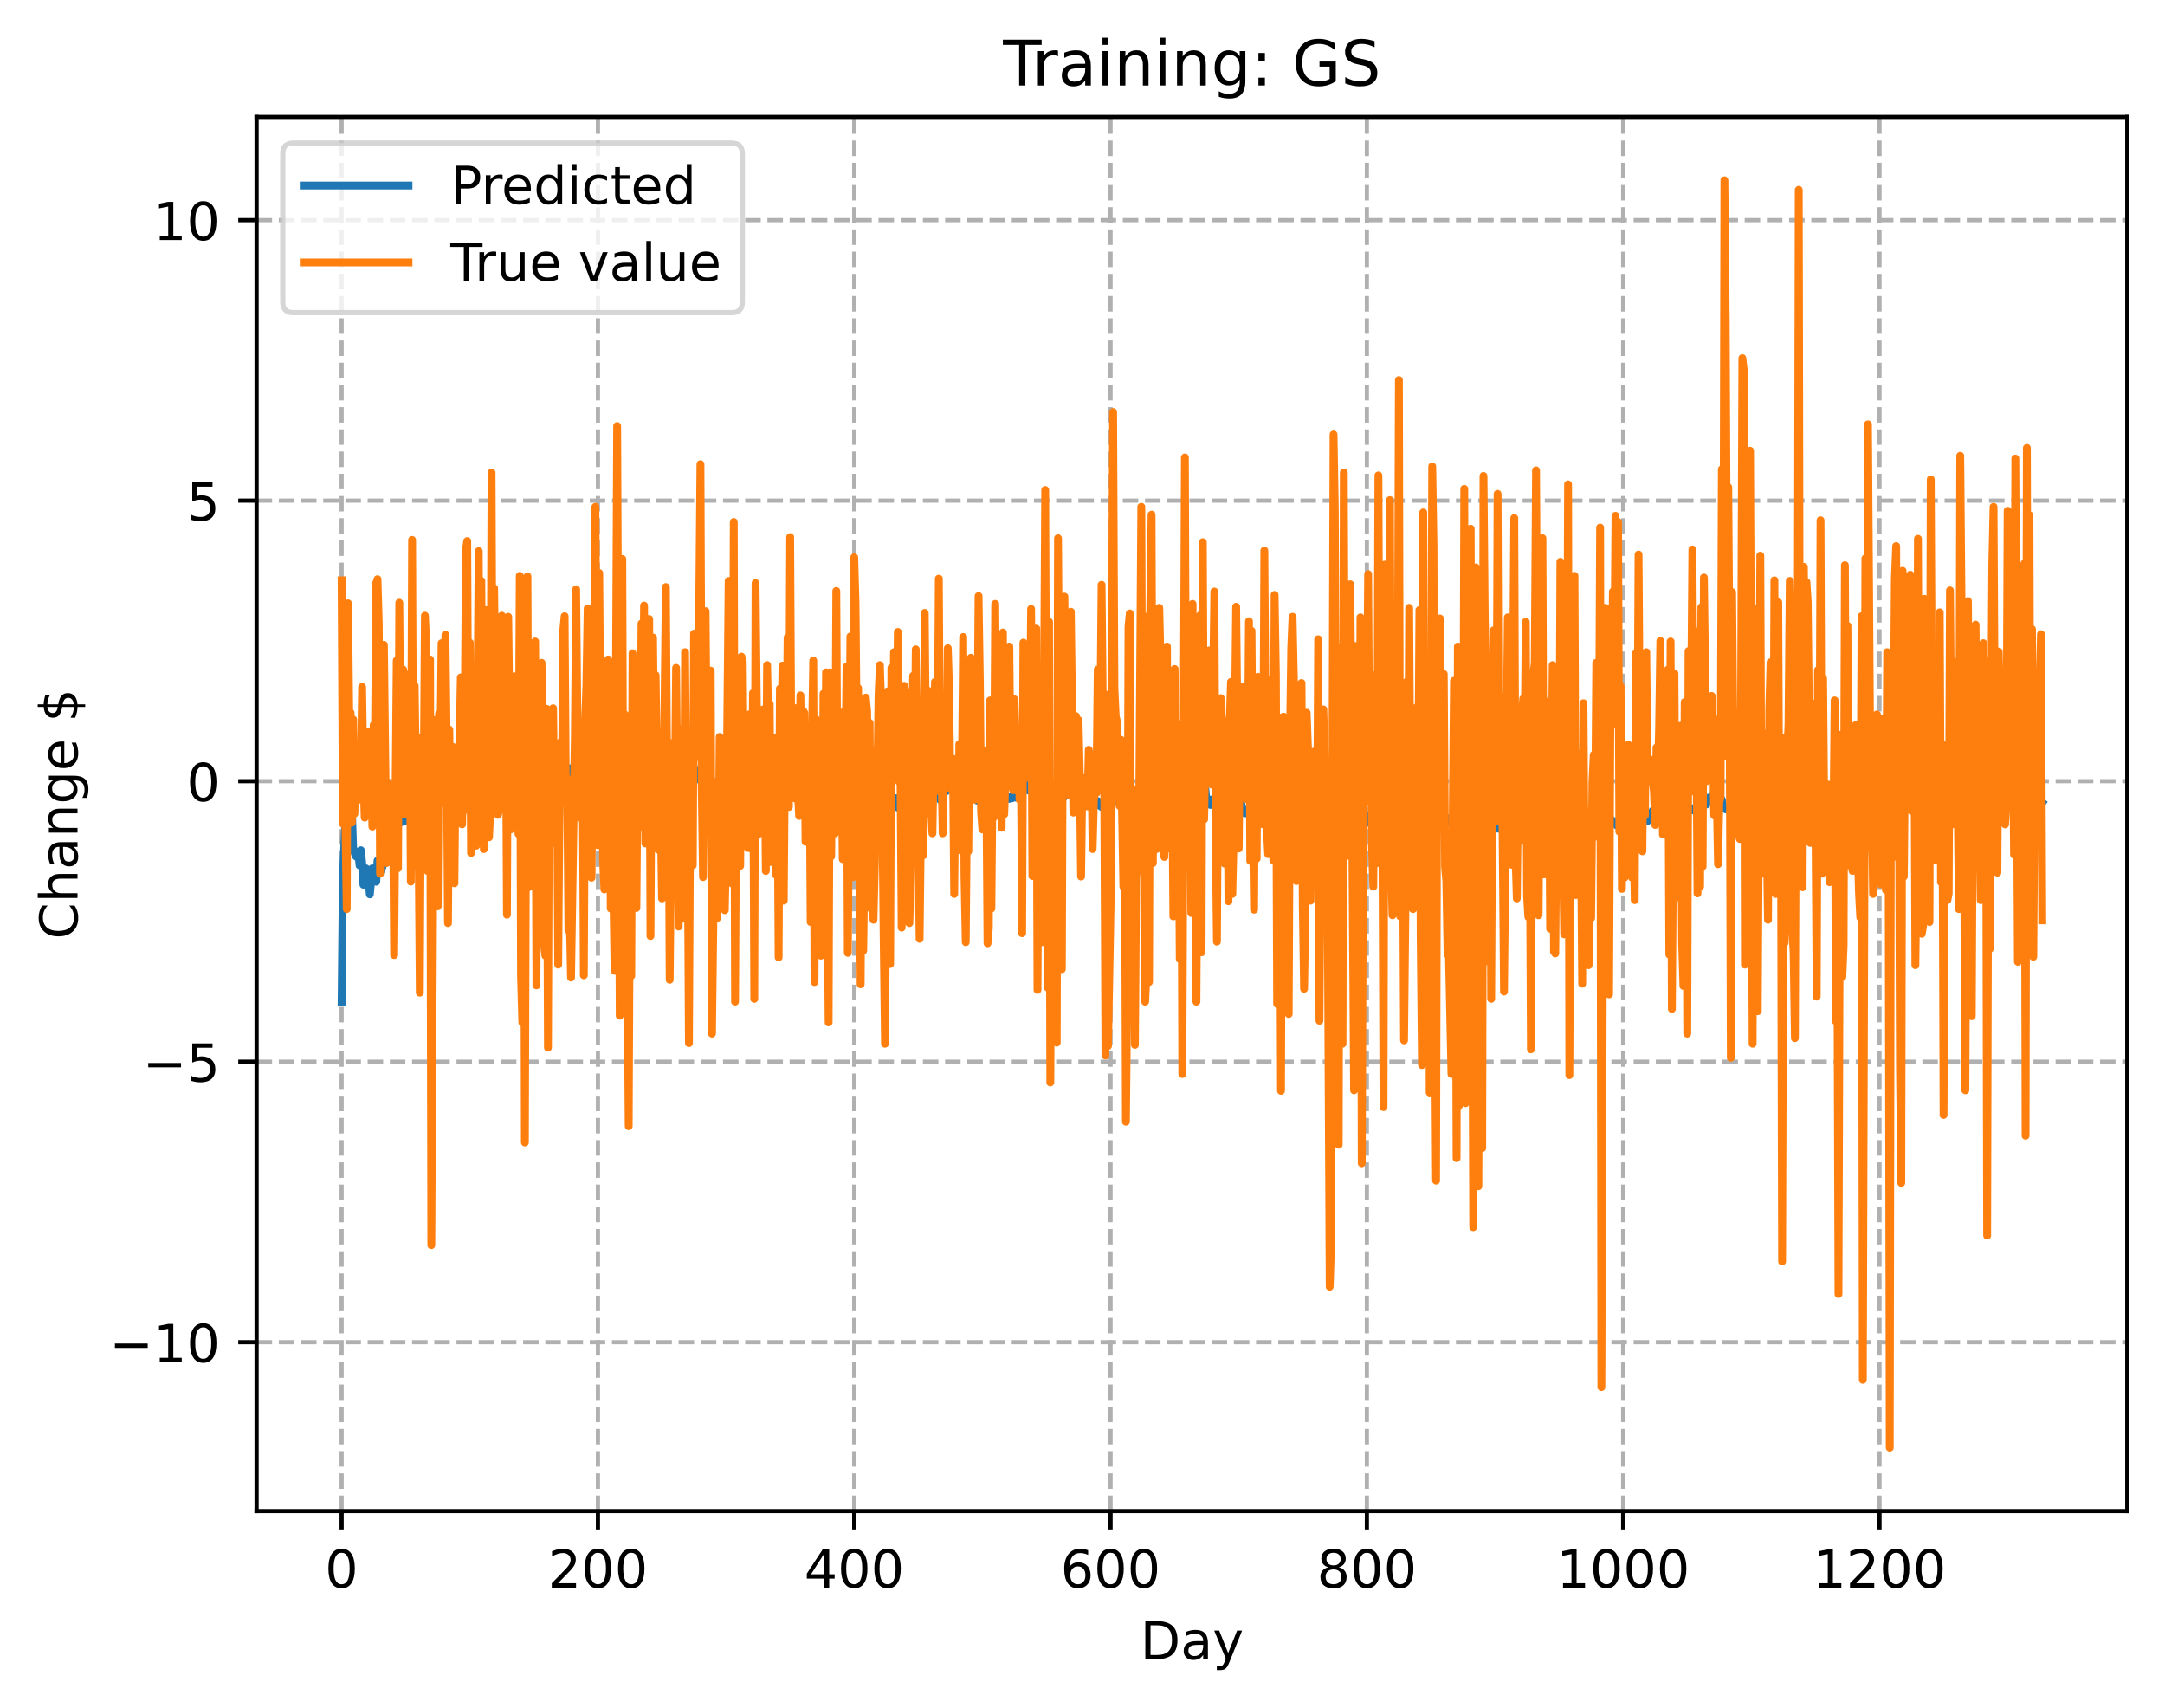 <?xml version="1.0" encoding="utf-8" standalone="no"?>
<!DOCTYPE svg PUBLIC "-//W3C//DTD SVG 1.1//EN"
  "http://www.w3.org/Graphics/SVG/1.1/DTD/svg11.dtd">
<!-- Created with matplotlib (https://matplotlib.org/) -->
<svg height="325.986pt" version="1.1" viewBox="0 0 413.303 325.986" width="413.303pt" xmlns="http://www.w3.org/2000/svg" xmlns:xlink="http://www.w3.org/1999/xlink">
 <defs>
  <style type="text/css">
*{stroke-linecap:butt;stroke-linejoin:round;}
  </style>
 </defs>
 <g id="figure_1">
  <g id="patch_1">
   <path d="M 0 325.986 
L 413.303 325.986 
L 413.303 0 
L 0 0 
z
" style="fill:#ffffff;"/>
  </g>
  <g id="axes_1">
   <g id="patch_2">
    <path d="M 48.983 288.43 
L 406.103 288.43 
L 406.103 22.318 
L 48.983 22.318 
z
" style="fill:#ffffff;"/>
   </g>
   <g id="matplotlib.axis_1">
    <g id="xtick_1">
     <g id="line2d_1">
      <path clip-path="url(#pe1479d494b)" d="M 65.216 288.43 
L 65.216 22.318 
" style="fill:none;stroke:#b0b0b0;stroke-dasharray:2.96,1.28;stroke-dashoffset:0;stroke-width:0.8;"/>
     </g>
     <g id="line2d_2">
      <defs>
       <path d="M 0 0 
L 0 3.5 
" id="m16737f0630" style="stroke:#000000;stroke-width:0.8;"/>
      </defs>
      <g>
       <use style="stroke:#000000;stroke-width:0.8;" x="65.216" xlink:href="#m16737f0630" y="288.43"/>
      </g>
     </g>
     <g id="text_1">
      <!-- 0 -->
      <defs>
       <path d="M 31.781 66.406 
Q 24.172 66.406 20.328 58.906 
Q 16.5 51.422 16.5 36.375 
Q 16.5 21.391 20.328 13.891 
Q 24.172 6.391 31.781 6.391 
Q 39.453 6.391 43.281 13.891 
Q 47.125 21.391 47.125 36.375 
Q 47.125 51.422 43.281 58.906 
Q 39.453 66.406 31.781 66.406 
z
M 31.781 74.219 
Q 44.047 74.219 50.516 64.516 
Q 56.984 54.828 56.984 36.375 
Q 56.984 17.969 50.516 8.266 
Q 44.047 -1.422 31.781 -1.422 
Q 19.531 -1.422 13.062 8.266 
Q 6.594 17.969 6.594 36.375 
Q 6.594 54.828 13.062 64.516 
Q 19.531 74.219 31.781 74.219 
z
" id="DejaVuSans-48"/>
      </defs>
      <g transform="translate(62.034 303.029)scale(0.1 -0.1)">
       <use xlink:href="#DejaVuSans-48"/>
      </g>
     </g>
    </g>
    <g id="xtick_2">
     <g id="line2d_3">
      <path clip-path="url(#pe1479d494b)" d="M 114.146 288.43 
L 114.146 22.318 
" style="fill:none;stroke:#b0b0b0;stroke-dasharray:2.96,1.28;stroke-dashoffset:0;stroke-width:0.8;"/>
     </g>
     <g id="line2d_4">
      <g>
       <use style="stroke:#000000;stroke-width:0.8;" x="114.146" xlink:href="#m16737f0630" y="288.43"/>
      </g>
     </g>
     <g id="text_2">
      <!-- 200 -->
      <defs>
       <path d="M 19.188 8.297 
L 53.609 8.297 
L 53.609 0 
L 7.328 0 
L 7.328 8.297 
Q 12.938 14.109 22.625 23.891 
Q 32.328 33.688 34.812 36.531 
Q 39.547 41.844 41.422 45.531 
Q 43.312 49.219 43.312 52.781 
Q 43.312 58.594 39.234 62.25 
Q 35.156 65.922 28.609 65.922 
Q 23.969 65.922 18.812 64.312 
Q 13.672 62.703 7.812 59.422 
L 7.812 69.391 
Q 13.766 71.781 18.938 73 
Q 24.125 74.219 28.422 74.219 
Q 39.75 74.219 46.484 68.547 
Q 53.219 62.891 53.219 53.422 
Q 53.219 48.922 51.531 44.891 
Q 49.859 40.875 45.406 35.406 
Q 44.188 33.984 37.641 27.219 
Q 31.109 20.453 19.188 8.297 
z
" id="DejaVuSans-50"/>
      </defs>
      <g transform="translate(104.602 303.029)scale(0.1 -0.1)">
       <use xlink:href="#DejaVuSans-50"/>
       <use x="63.623" xlink:href="#DejaVuSans-48"/>
       <use x="127.246" xlink:href="#DejaVuSans-48"/>
      </g>
     </g>
    </g>
    <g id="xtick_3">
     <g id="line2d_5">
      <path clip-path="url(#pe1479d494b)" d="M 163.077 288.43 
L 163.077 22.318 
" style="fill:none;stroke:#b0b0b0;stroke-dasharray:2.96,1.28;stroke-dashoffset:0;stroke-width:0.8;"/>
     </g>
     <g id="line2d_6">
      <g>
       <use style="stroke:#000000;stroke-width:0.8;" x="163.077" xlink:href="#m16737f0630" y="288.43"/>
      </g>
     </g>
     <g id="text_3">
      <!-- 400 -->
      <defs>
       <path d="M 37.797 64.312 
L 12.891 25.391 
L 37.797 25.391 
z
M 35.203 72.906 
L 47.609 72.906 
L 47.609 25.391 
L 58.016 25.391 
L 58.016 17.188 
L 47.609 17.188 
L 47.609 0 
L 37.797 0 
L 37.797 17.188 
L 4.891 17.188 
L 4.891 26.703 
z
" id="DejaVuSans-52"/>
      </defs>
      <g transform="translate(153.533 303.029)scale(0.1 -0.1)">
       <use xlink:href="#DejaVuSans-52"/>
       <use x="63.623" xlink:href="#DejaVuSans-48"/>
       <use x="127.246" xlink:href="#DejaVuSans-48"/>
      </g>
     </g>
    </g>
    <g id="xtick_4">
     <g id="line2d_7">
      <path clip-path="url(#pe1479d494b)" d="M 212.007 288.43 
L 212.007 22.318 
" style="fill:none;stroke:#b0b0b0;stroke-dasharray:2.96,1.28;stroke-dashoffset:0;stroke-width:0.8;"/>
     </g>
     <g id="line2d_8">
      <g>
       <use style="stroke:#000000;stroke-width:0.8;" x="212.007" xlink:href="#m16737f0630" y="288.43"/>
      </g>
     </g>
     <g id="text_4">
      <!-- 600 -->
      <defs>
       <path d="M 33.016 40.375 
Q 26.375 40.375 22.484 35.828 
Q 18.609 31.297 18.609 23.391 
Q 18.609 15.531 22.484 10.953 
Q 26.375 6.391 33.016 6.391 
Q 39.656 6.391 43.531 10.953 
Q 47.406 15.531 47.406 23.391 
Q 47.406 31.297 43.531 35.828 
Q 39.656 40.375 33.016 40.375 
z
M 52.594 71.297 
L 52.594 62.312 
Q 48.875 64.062 45.094 64.984 
Q 41.312 65.922 37.594 65.922 
Q 27.828 65.922 22.672 59.328 
Q 17.531 52.734 16.797 39.406 
Q 19.672 43.656 24.016 45.922 
Q 28.375 48.188 33.594 48.188 
Q 44.578 48.188 50.953 41.516 
Q 57.328 34.859 57.328 23.391 
Q 57.328 12.156 50.688 5.359 
Q 44.047 -1.422 33.016 -1.422 
Q 20.359 -1.422 13.672 8.266 
Q 6.984 17.969 6.984 36.375 
Q 6.984 53.656 15.188 63.938 
Q 23.391 74.219 37.203 74.219 
Q 40.922 74.219 44.703 73.484 
Q 48.484 72.75 52.594 71.297 
z
" id="DejaVuSans-54"/>
      </defs>
      <g transform="translate(202.464 303.029)scale(0.1 -0.1)">
       <use xlink:href="#DejaVuSans-54"/>
       <use x="63.623" xlink:href="#DejaVuSans-48"/>
       <use x="127.246" xlink:href="#DejaVuSans-48"/>
      </g>
     </g>
    </g>
    <g id="xtick_5">
     <g id="line2d_9">
      <path clip-path="url(#pe1479d494b)" d="M 260.938 288.43 
L 260.938 22.318 
" style="fill:none;stroke:#b0b0b0;stroke-dasharray:2.96,1.28;stroke-dashoffset:0;stroke-width:0.8;"/>
     </g>
     <g id="line2d_10">
      <g>
       <use style="stroke:#000000;stroke-width:0.8;" x="260.938" xlink:href="#m16737f0630" y="288.43"/>
      </g>
     </g>
     <g id="text_5">
      <!-- 800 -->
      <defs>
       <path d="M 31.781 34.625 
Q 24.75 34.625 20.719 30.859 
Q 16.703 27.094 16.703 20.516 
Q 16.703 13.922 20.719 10.156 
Q 24.75 6.391 31.781 6.391 
Q 38.812 6.391 42.859 10.172 
Q 46.922 13.969 46.922 20.516 
Q 46.922 27.094 42.891 30.859 
Q 38.875 34.625 31.781 34.625 
z
M 21.922 38.812 
Q 15.578 40.375 12.031 44.719 
Q 8.5 49.078 8.5 55.328 
Q 8.5 64.062 14.719 69.141 
Q 20.953 74.219 31.781 74.219 
Q 42.672 74.219 48.875 69.141 
Q 55.078 64.062 55.078 55.328 
Q 55.078 49.078 51.531 44.719 
Q 48 40.375 41.703 38.812 
Q 48.828 37.156 52.797 32.312 
Q 56.781 27.484 56.781 20.516 
Q 56.781 9.906 50.312 4.234 
Q 43.844 -1.422 31.781 -1.422 
Q 19.734 -1.422 13.25 4.234 
Q 6.781 9.906 6.781 20.516 
Q 6.781 27.484 10.781 32.312 
Q 14.797 37.156 21.922 38.812 
z
M 18.312 54.391 
Q 18.312 48.734 21.844 45.562 
Q 25.391 42.391 31.781 42.391 
Q 38.141 42.391 41.719 45.562 
Q 45.312 48.734 45.312 54.391 
Q 45.312 60.062 41.719 63.234 
Q 38.141 66.406 31.781 66.406 
Q 25.391 66.406 21.844 63.234 
Q 18.312 60.062 18.312 54.391 
z
" id="DejaVuSans-56"/>
      </defs>
      <g transform="translate(251.394 303.029)scale(0.1 -0.1)">
       <use xlink:href="#DejaVuSans-56"/>
       <use x="63.623" xlink:href="#DejaVuSans-48"/>
       <use x="127.246" xlink:href="#DejaVuSans-48"/>
      </g>
     </g>
    </g>
    <g id="xtick_6">
     <g id="line2d_11">
      <path clip-path="url(#pe1479d494b)" d="M 309.869 288.43 
L 309.869 22.318 
" style="fill:none;stroke:#b0b0b0;stroke-dasharray:2.96,1.28;stroke-dashoffset:0;stroke-width:0.8;"/>
     </g>
     <g id="line2d_12">
      <g>
       <use style="stroke:#000000;stroke-width:0.8;" x="309.869" xlink:href="#m16737f0630" y="288.43"/>
      </g>
     </g>
     <g id="text_6">
      <!-- 1000 -->
      <defs>
       <path d="M 12.406 8.297 
L 28.516 8.297 
L 28.516 63.922 
L 10.984 60.406 
L 10.984 69.391 
L 28.422 72.906 
L 38.281 72.906 
L 38.281 8.297 
L 54.391 8.297 
L 54.391 0 
L 12.406 0 
z
" id="DejaVuSans-49"/>
      </defs>
      <g transform="translate(297.144 303.029)scale(0.1 -0.1)">
       <use xlink:href="#DejaVuSans-49"/>
       <use x="63.623" xlink:href="#DejaVuSans-48"/>
       <use x="127.246" xlink:href="#DejaVuSans-48"/>
       <use x="190.869" xlink:href="#DejaVuSans-48"/>
      </g>
     </g>
    </g>
    <g id="xtick_7">
     <g id="line2d_13">
      <path clip-path="url(#pe1479d494b)" d="M 358.799 288.43 
L 358.799 22.318 
" style="fill:none;stroke:#b0b0b0;stroke-dasharray:2.96,1.28;stroke-dashoffset:0;stroke-width:0.8;"/>
     </g>
     <g id="line2d_14">
      <g>
       <use style="stroke:#000000;stroke-width:0.8;" x="358.799" xlink:href="#m16737f0630" y="288.43"/>
      </g>
     </g>
     <g id="text_7">
      <!-- 1200 -->
      <g transform="translate(346.074 303.029)scale(0.1 -0.1)">
       <use xlink:href="#DejaVuSans-49"/>
       <use x="63.623" xlink:href="#DejaVuSans-50"/>
       <use x="127.246" xlink:href="#DejaVuSans-48"/>
       <use x="190.869" xlink:href="#DejaVuSans-48"/>
      </g>
     </g>
    </g>
    <g id="text_8">
     <!-- Day -->
     <defs>
      <path d="M 19.672 64.797 
L 19.672 8.109 
L 31.594 8.109 
Q 46.688 8.109 53.688 14.938 
Q 60.688 21.781 60.688 36.531 
Q 60.688 51.172 53.688 57.984 
Q 46.688 64.797 31.594 64.797 
z
M 9.812 72.906 
L 30.078 72.906 
Q 51.266 72.906 61.172 64.094 
Q 71.094 55.281 71.094 36.531 
Q 71.094 17.672 61.125 8.828 
Q 51.172 0 30.078 0 
L 9.812 0 
z
" id="DejaVuSans-68"/>
      <path d="M 34.281 27.484 
Q 23.391 27.484 19.188 25 
Q 14.984 22.516 14.984 16.5 
Q 14.984 11.719 18.141 8.906 
Q 21.297 6.109 26.703 6.109 
Q 34.188 6.109 38.703 11.406 
Q 43.219 16.703 43.219 25.484 
L 43.219 27.484 
z
M 52.203 31.203 
L 52.203 0 
L 43.219 0 
L 43.219 8.297 
Q 40.141 3.328 35.547 0.953 
Q 30.953 -1.422 24.312 -1.422 
Q 15.922 -1.422 10.953 3.297 
Q 6 8.016 6 15.922 
Q 6 25.141 12.172 29.828 
Q 18.359 34.516 30.609 34.516 
L 43.219 34.516 
L 43.219 35.406 
Q 43.219 41.609 39.141 45 
Q 35.062 48.391 27.688 48.391 
Q 23 48.391 18.547 47.266 
Q 14.109 46.141 10.016 43.891 
L 10.016 52.203 
Q 14.938 54.109 19.578 55.047 
Q 24.219 56 28.609 56 
Q 40.484 56 46.344 49.844 
Q 52.203 43.703 52.203 31.203 
z
" id="DejaVuSans-97"/>
      <path d="M 32.172 -5.078 
Q 28.375 -14.844 24.75 -17.812 
Q 21.141 -20.797 15.094 -20.797 
L 7.906 -20.797 
L 7.906 -13.281 
L 13.188 -13.281 
Q 16.891 -13.281 18.938 -11.516 
Q 21 -9.766 23.484 -3.219 
L 25.094 0.875 
L 2.984 54.688 
L 12.5 54.688 
L 29.594 11.922 
L 46.688 54.688 
L 56.203 54.688 
z
" id="DejaVuSans-121"/>
     </defs>
     <g transform="translate(217.669 316.707)scale(0.1 -0.1)">
      <use xlink:href="#DejaVuSans-68"/>
      <use x="77.002" xlink:href="#DejaVuSans-97"/>
      <use x="138.281" xlink:href="#DejaVuSans-121"/>
     </g>
    </g>
   </g>
   <g id="matplotlib.axis_2">
    <g id="ytick_1">
     <g id="line2d_15">
      <path clip-path="url(#pe1479d494b)" d="M 48.983 256.201 
L 406.103 256.201 
" style="fill:none;stroke:#b0b0b0;stroke-dasharray:2.96,1.28;stroke-dashoffset:0;stroke-width:0.8;"/>
     </g>
     <g id="line2d_16">
      <defs>
       <path d="M 0 0 
L -3.5 0 
" id="m3ea3ff7367" style="stroke:#000000;stroke-width:0.8;"/>
      </defs>
      <g>
       <use style="stroke:#000000;stroke-width:0.8;" x="48.983" xlink:href="#m3ea3ff7367" y="256.201"/>
      </g>
     </g>
     <g id="text_9">
      <!-- −10 -->
      <defs>
       <path d="M 10.594 35.5 
L 73.188 35.5 
L 73.188 27.203 
L 10.594 27.203 
z
" id="DejaVuSans-8722"/>
      </defs>
      <g transform="translate(20.878 260)scale(0.1 -0.1)">
       <use xlink:href="#DejaVuSans-8722"/>
       <use x="83.789" xlink:href="#DejaVuSans-49"/>
       <use x="147.412" xlink:href="#DejaVuSans-48"/>
      </g>
     </g>
    </g>
    <g id="ytick_2">
     <g id="line2d_17">
      <path clip-path="url(#pe1479d494b)" d="M 48.983 202.655 
L 406.103 202.655 
" style="fill:none;stroke:#b0b0b0;stroke-dasharray:2.96,1.28;stroke-dashoffset:0;stroke-width:0.8;"/>
     </g>
     <g id="line2d_18">
      <g>
       <use style="stroke:#000000;stroke-width:0.8;" x="48.983" xlink:href="#m3ea3ff7367" y="202.655"/>
      </g>
     </g>
     <g id="text_10">
      <!-- −5 -->
      <defs>
       <path d="M 10.797 72.906 
L 49.516 72.906 
L 49.516 64.594 
L 19.828 64.594 
L 19.828 46.734 
Q 21.969 47.469 24.109 47.828 
Q 26.266 48.188 28.422 48.188 
Q 40.625 48.188 47.75 41.5 
Q 54.891 34.812 54.891 23.391 
Q 54.891 11.625 47.562 5.094 
Q 40.234 -1.422 26.906 -1.422 
Q 22.312 -1.422 17.547 -0.641 
Q 12.797 0.141 7.719 1.703 
L 7.719 11.625 
Q 12.109 9.234 16.797 8.062 
Q 21.484 6.891 26.703 6.891 
Q 35.156 6.891 40.078 11.328 
Q 45.016 15.766 45.016 23.391 
Q 45.016 31 40.078 35.438 
Q 35.156 39.891 26.703 39.891 
Q 22.75 39.891 18.812 39.016 
Q 14.891 38.141 10.797 36.281 
z
" id="DejaVuSans-53"/>
      </defs>
      <g transform="translate(27.241 206.454)scale(0.1 -0.1)">
       <use xlink:href="#DejaVuSans-8722"/>
       <use x="83.789" xlink:href="#DejaVuSans-53"/>
      </g>
     </g>
    </g>
    <g id="ytick_3">
     <g id="line2d_19">
      <path clip-path="url(#pe1479d494b)" d="M 48.983 149.109 
L 406.103 149.109 
" style="fill:none;stroke:#b0b0b0;stroke-dasharray:2.96,1.28;stroke-dashoffset:0;stroke-width:0.8;"/>
     </g>
     <g id="line2d_20">
      <g>
       <use style="stroke:#000000;stroke-width:0.8;" x="48.983" xlink:href="#m3ea3ff7367" y="149.109"/>
      </g>
     </g>
     <g id="text_11">
      <!-- 0 -->
      <g transform="translate(35.62 152.908)scale(0.1 -0.1)">
       <use xlink:href="#DejaVuSans-48"/>
      </g>
     </g>
    </g>
    <g id="ytick_4">
     <g id="line2d_21">
      <path clip-path="url(#pe1479d494b)" d="M 48.983 95.563 
L 406.103 95.563 
" style="fill:none;stroke:#b0b0b0;stroke-dasharray:2.96,1.28;stroke-dashoffset:0;stroke-width:0.8;"/>
     </g>
     <g id="line2d_22">
      <g>
       <use style="stroke:#000000;stroke-width:0.8;" x="48.983" xlink:href="#m3ea3ff7367" y="95.563"/>
      </g>
     </g>
     <g id="text_12">
      <!-- 5 -->
      <g transform="translate(35.62 99.363)scale(0.1 -0.1)">
       <use xlink:href="#DejaVuSans-53"/>
      </g>
     </g>
    </g>
    <g id="ytick_5">
     <g id="line2d_23">
      <path clip-path="url(#pe1479d494b)" d="M 48.983 42.018 
L 406.103 42.018 
" style="fill:none;stroke:#b0b0b0;stroke-dasharray:2.96,1.28;stroke-dashoffset:0;stroke-width:0.8;"/>
     </g>
     <g id="line2d_24">
      <g>
       <use style="stroke:#000000;stroke-width:0.8;" x="48.983" xlink:href="#m3ea3ff7367" y="42.018"/>
      </g>
     </g>
     <g id="text_13">
      <!-- 10 -->
      <g transform="translate(29.258 45.817)scale(0.1 -0.1)">
       <use xlink:href="#DejaVuSans-49"/>
       <use x="63.623" xlink:href="#DejaVuSans-48"/>
      </g>
     </g>
    </g>
    <g id="text_14">
     <!-- Change $ -->
     <defs>
      <path d="M 64.406 67.281 
L 64.406 56.891 
Q 59.422 61.531 53.781 63.812 
Q 48.141 66.109 41.797 66.109 
Q 29.297 66.109 22.656 58.469 
Q 16.016 50.828 16.016 36.375 
Q 16.016 21.969 22.656 14.328 
Q 29.297 6.688 41.797 6.688 
Q 48.141 6.688 53.781 8.984 
Q 59.422 11.281 64.406 15.922 
L 64.406 5.609 
Q 59.234 2.094 53.438 0.328 
Q 47.656 -1.422 41.219 -1.422 
Q 24.656 -1.422 15.125 8.703 
Q 5.609 18.844 5.609 36.375 
Q 5.609 53.953 15.125 64.078 
Q 24.656 74.219 41.219 74.219 
Q 47.75 74.219 53.531 72.484 
Q 59.328 70.75 64.406 67.281 
z
" id="DejaVuSans-67"/>
      <path d="M 54.891 33.016 
L 54.891 0 
L 45.906 0 
L 45.906 32.719 
Q 45.906 40.484 42.875 44.328 
Q 39.844 48.188 33.797 48.188 
Q 26.516 48.188 22.312 43.547 
Q 18.109 38.922 18.109 30.906 
L 18.109 0 
L 9.078 0 
L 9.078 75.984 
L 18.109 75.984 
L 18.109 46.188 
Q 21.344 51.125 25.703 53.562 
Q 30.078 56 35.797 56 
Q 45.219 56 50.047 50.172 
Q 54.891 44.344 54.891 33.016 
z
" id="DejaVuSans-104"/>
      <path d="M 54.891 33.016 
L 54.891 0 
L 45.906 0 
L 45.906 32.719 
Q 45.906 40.484 42.875 44.328 
Q 39.844 48.188 33.797 48.188 
Q 26.516 48.188 22.312 43.547 
Q 18.109 38.922 18.109 30.906 
L 18.109 0 
L 9.078 0 
L 9.078 54.688 
L 18.109 54.688 
L 18.109 46.188 
Q 21.344 51.125 25.703 53.562 
Q 30.078 56 35.797 56 
Q 45.219 56 50.047 50.172 
Q 54.891 44.344 54.891 33.016 
z
" id="DejaVuSans-110"/>
      <path d="M 45.406 27.984 
Q 45.406 37.75 41.375 43.109 
Q 37.359 48.484 30.078 48.484 
Q 22.859 48.484 18.828 43.109 
Q 14.797 37.75 14.797 27.984 
Q 14.797 18.266 18.828 12.891 
Q 22.859 7.516 30.078 7.516 
Q 37.359 7.516 41.375 12.891 
Q 45.406 18.266 45.406 27.984 
z
M 54.391 6.781 
Q 54.391 -7.172 48.188 -13.984 
Q 42 -20.797 29.203 -20.797 
Q 24.469 -20.797 20.266 -20.094 
Q 16.062 -19.391 12.109 -17.922 
L 12.109 -9.188 
Q 16.062 -11.328 19.922 -12.344 
Q 23.781 -13.375 27.781 -13.375 
Q 36.625 -13.375 41.016 -8.766 
Q 45.406 -4.156 45.406 5.172 
L 45.406 9.625 
Q 42.625 4.781 38.281 2.391 
Q 33.938 0 27.875 0 
Q 17.828 0 11.672 7.656 
Q 5.516 15.328 5.516 27.984 
Q 5.516 40.672 11.672 48.328 
Q 17.828 56 27.875 56 
Q 33.938 56 38.281 53.609 
Q 42.625 51.219 45.406 46.391 
L 45.406 54.688 
L 54.391 54.688 
z
" id="DejaVuSans-103"/>
      <path d="M 56.203 29.594 
L 56.203 25.203 
L 14.891 25.203 
Q 15.484 15.922 20.484 11.062 
Q 25.484 6.203 34.422 6.203 
Q 39.594 6.203 44.453 7.469 
Q 49.312 8.734 54.109 11.281 
L 54.109 2.781 
Q 49.266 0.734 44.188 -0.344 
Q 39.109 -1.422 33.891 -1.422 
Q 20.797 -1.422 13.156 6.188 
Q 5.516 13.812 5.516 26.812 
Q 5.516 40.234 12.766 48.109 
Q 20.016 56 32.328 56 
Q 43.359 56 49.781 48.891 
Q 56.203 41.797 56.203 29.594 
z
M 47.219 32.234 
Q 47.125 39.594 43.094 43.984 
Q 39.062 48.391 32.422 48.391 
Q 24.906 48.391 20.391 44.141 
Q 15.875 39.891 15.188 32.172 
z
" id="DejaVuSans-101"/>
      <path id="DejaVuSans-32"/>
      <path d="M 33.797 -14.703 
L 28.906 -14.703 
L 28.859 0 
Q 23.734 0.094 18.609 1.188 
Q 13.484 2.297 8.297 4.5 
L 8.297 13.281 
Q 13.281 10.156 18.375 8.562 
Q 23.484 6.984 28.906 6.938 
L 28.906 29.203 
Q 18.109 30.953 13.203 35.156 
Q 8.297 39.359 8.297 46.688 
Q 8.297 54.641 13.625 59.219 
Q 18.953 63.812 28.906 64.5 
L 28.906 75.984 
L 33.797 75.984 
L 33.797 64.656 
Q 38.328 64.453 42.578 63.688 
Q 46.828 62.938 50.875 61.625 
L 50.875 53.078 
Q 46.828 55.125 42.547 56.25 
Q 38.281 57.375 33.797 57.562 
L 33.797 36.719 
Q 44.875 35.016 50.094 30.609 
Q 55.328 26.219 55.328 18.609 
Q 55.328 10.359 49.781 5.594 
Q 44.234 0.828 33.797 0.094 
z
M 28.906 37.594 
L 28.906 57.625 
Q 23.25 56.984 20.266 54.391 
Q 17.281 51.812 17.281 47.516 
Q 17.281 43.312 20.031 40.969 
Q 22.797 38.625 28.906 37.594 
z
M 33.797 28.219 
L 33.797 7.078 
Q 39.984 7.906 43.141 10.594 
Q 46.297 13.281 46.297 17.672 
Q 46.297 21.969 43.281 24.5 
Q 40.281 27.047 33.797 28.219 
z
" id="DejaVuSans-36"/>
     </defs>
     <g transform="translate(14.798 179.288)rotate(-90)scale(0.1 -0.1)">
      <use xlink:href="#DejaVuSans-67"/>
      <use x="69.824" xlink:href="#DejaVuSans-104"/>
      <use x="133.203" xlink:href="#DejaVuSans-97"/>
      <use x="194.482" xlink:href="#DejaVuSans-110"/>
      <use x="257.861" xlink:href="#DejaVuSans-103"/>
      <use x="321.338" xlink:href="#DejaVuSans-101"/>
      <use x="382.861" xlink:href="#DejaVuSans-32"/>
      <use x="414.648" xlink:href="#DejaVuSans-36"/>
     </g>
    </g>
   </g>
   <g id="line2d_25">
    <path clip-path="url(#pe1479d494b)" d="M 65.216 191.253 
L 65.46 167.434 
L 65.949 156.41 
L 66.194 156.111 
L 66.683 158.365 
L 66.928 157.305 
L 67.173 154.606 
L 67.417 161.983 
L 67.907 163.402 
L 68.151 163.596 
L 68.396 162.533 
L 68.641 165.18 
L 68.885 162.283 
L 69.13 164.625 
L 69.375 168.873 
L 69.619 166.817 
L 69.864 165.755 
L 70.109 167.429 
L 70.353 168.14 
L 70.598 170.717 
L 71.087 165.748 
L 71.577 166.304 
L 71.821 168.296 
L 72.066 164.296 
L 72.31 165.552 
L 72.555 166.043 
L 72.8 166.082 
L 73.044 165.359 
L 73.289 162.711 
L 73.534 162.639 
L 73.778 163.504 
L 74.023 163.12 
L 74.268 161.648 
L 74.512 161.193 
L 74.757 161.118 
L 75.246 159.645 
L 75.491 155.358 
L 75.736 148.536 
L 76.225 156.797 
L 76.47 157.008 
L 76.714 156.143 
L 76.959 151.717 
L 77.204 150.082 
L 77.693 156.785 
L 77.937 156.703 
L 78.182 150.518 
L 78.427 153.364 
L 78.671 151.966 
L 78.916 155.703 
L 79.161 150.46 
L 79.895 147.609 
L 80.139 150.667 
L 80.384 148.498 
L 80.629 142.571 
L 80.873 149.517 
L 81.118 148.467 
L 81.363 146.195 
L 81.607 145.613 
L 81.852 146.32 
L 82.341 145.098 
L 82.831 146.72 
L 83.075 142.849 
L 83.32 145.702 
L 83.565 142.707 
L 83.809 142.958 
L 84.054 145.692 
L 84.298 144.486 
L 84.788 147.991 
L 85.032 147.551 
L 85.277 146.061 
L 85.766 147.653 
L 86.011 149.749 
L 86.256 149.193 
L 86.745 146.622 
L 86.99 146.009 
L 87.234 144.429 
L 87.479 145.972 
L 87.968 144.104 
L 88.213 147.331 
L 88.458 145.612 
L 88.702 146.253 
L 89.681 142.854 
L 89.925 144.692 
L 90.17 142.636 
L 90.415 143.146 
L 90.659 142.371 
L 90.904 145.029 
L 91.149 145.971 
L 91.393 145.172 
L 91.638 144.842 
L 91.883 144.098 
L 92.127 145.818 
L 92.372 146.359 
L 92.617 146.335 
L 92.861 145.489 
L 93.351 148.472 
L 93.595 148.416 
L 93.84 148.012 
L 94.085 147.915 
L 94.574 151.217 
L 94.819 149.712 
L 95.063 151.005 
L 95.308 150.442 
L 95.553 150.958 
L 95.797 150.973 
L 96.042 150.42 
L 96.531 150.468 
L 97.02 152.388 
L 97.265 152.674 
L 97.51 152.08 
L 97.754 152.086 
L 97.999 151.876 
L 98.244 151.03 
L 98.488 150.968 
L 98.978 153.357 
L 99.222 153.222 
L 99.467 152.336 
L 99.712 152.9 
L 99.956 151.177 
L 100.201 151.274 
L 100.446 150.927 
L 100.69 151.152 
L 100.935 151.011 
L 101.424 152.62 
L 101.669 151.701 
L 101.913 151.278 
L 102.158 149.639 
L 102.403 151.252 
L 102.647 148.324 
L 102.892 151.112 
L 103.381 149.567 
L 103.626 150.335 
L 103.871 151.549 
L 104.115 151.03 
L 104.36 149.771 
L 104.605 152.147 
L 104.849 152.373 
L 105.094 154.125 
L 105.339 153.622 
L 105.583 152.779 
L 105.828 151.454 
L 106.073 151.505 
L 106.317 150.414 
L 106.562 150.537 
L 106.807 152.054 
L 107.296 151.301 
L 107.541 150.277 
L 107.785 150.261 
L 108.03 149.264 
L 108.274 147.774 
L 108.519 148.775 
L 108.764 146.653 
L 109.498 149.721 
L 109.742 148.669 
L 109.987 149.83 
L 110.232 149.627 
L 110.476 148.875 
L 110.721 149.287 
L 110.966 149.34 
L 111.21 150.255 
L 111.455 149.658 
L 111.944 151.153 
L 112.189 151.832 
L 112.434 152.131 
L 112.678 152.988 
L 112.923 151.915 
L 113.168 151.895 
L 113.412 150.527 
L 113.657 150.512 
L 113.901 151.674 
L 114.146 149.512 
L 114.391 149.442 
L 114.635 149.036 
L 114.88 149.316 
L 115.125 149.364 
L 115.369 148.963 
L 115.614 149.506 
L 115.859 148.781 
L 116.103 149.342 
L 116.348 149.518 
L 116.593 149.019 
L 116.837 149.417 
L 117.082 150.049 
L 117.571 146.271 
L 117.816 146.591 
L 118.061 148.66 
L 118.305 147.816 
L 118.55 148.406 
L 118.795 148.484 
L 119.039 148.701 
L 119.529 149.715 
L 119.773 149.427 
L 120.018 149.531 
L 120.262 149.499 
L 120.507 149.112 
L 120.752 147.773 
L 120.996 148.922 
L 121.241 148.725 
L 121.486 150.475 
L 121.73 150.866 
L 121.975 152.035 
L 122.22 151.819 
L 122.464 151.12 
L 122.709 152.141 
L 122.954 152.288 
L 123.443 150.728 
L 123.688 151.02 
L 123.932 151.662 
L 124.177 150.107 
L 124.666 149.522 
L 124.911 149.844 
L 125.156 149.388 
L 125.4 148.221 
L 125.645 149.155 
L 125.889 149.019 
L 126.134 149.148 
L 126.379 149.044 
L 126.623 149.558 
L 126.868 148.648 
L 127.113 149.586 
L 127.357 149.608 
L 127.602 148.466 
L 127.847 148.862 
L 128.336 147.918 
L 128.581 149.205 
L 128.825 149.798 
L 129.07 149.928 
L 129.315 148.716 
L 129.559 148.851 
L 129.804 144.952 
L 130.049 144.818 
L 130.293 143.582 
L 130.538 143.602 
L 131.027 147.915 
L 131.272 148.591 
L 131.761 149.045 
L 132.25 148.175 
L 132.495 148.149 
L 132.74 148.375 
L 132.984 148.157 
L 133.229 146.93 
L 133.474 148.817 
L 133.718 147.397 
L 133.963 147.145 
L 134.942 149.311 
L 135.186 147.287 
L 135.431 149.984 
L 135.676 149.11 
L 135.92 149.289 
L 136.165 149.204 
L 136.654 150.862 
L 136.899 151.192 
L 137.144 150.921 
L 137.388 149.903 
L 137.633 149.594 
L 137.877 149.835 
L 138.122 151.045 
L 138.367 151.634 
L 138.611 151.214 
L 138.856 151.188 
L 139.101 152.331 
L 139.345 152.347 
L 139.59 151.914 
L 139.835 153.735 
L 140.569 150.256 
L 140.813 150.679 
L 141.058 151.854 
L 141.303 150.07 
L 141.547 150.696 
L 141.792 150.681 
L 142.037 149.191 
L 142.526 148.959 
L 142.771 150.956 
L 143.015 150.675 
L 143.26 151.497 
L 143.505 150.355 
L 143.749 150.739 
L 143.994 150.553 
L 144.238 150.521 
L 144.728 151.347 
L 144.972 151.015 
L 145.217 150.971 
L 145.462 150.205 
L 145.706 148.855 
L 145.951 148.525 
L 146.196 146.707 
L 146.44 146.714 
L 146.685 145.842 
L 146.93 146.649 
L 147.174 146.066 
L 147.419 148.732 
L 147.908 147.869 
L 148.153 149.176 
L 148.398 148.303 
L 148.642 149.724 
L 148.887 150.354 
L 149.132 149.724 
L 149.621 147.582 
L 149.865 147.866 
L 150.11 149.675 
L 150.355 148.596 
L 150.599 150.286 
L 150.844 148.729 
L 151.089 148.295 
L 151.333 147.013 
L 151.823 148.022 
L 152.067 148.186 
L 152.312 149.128 
L 153.046 147.423 
L 153.291 147.368 
L 153.535 147.738 
L 153.78 148.552 
L 154.025 147.622 
L 154.269 148.28 
L 154.514 149.354 
L 154.759 149.052 
L 155.003 149.573 
L 155.248 148.691 
L 155.737 148.117 
L 155.982 149.284 
L 156.226 149.264 
L 156.471 148.311 
L 156.716 150.296 
L 156.96 149.323 
L 157.205 149.473 
L 157.45 150.709 
L 157.694 149.553 
L 157.939 149.72 
L 158.184 147.669 
L 158.428 148.689 
L 158.673 150.452 
L 158.918 149.955 
L 159.162 152.561 
L 159.407 152.429 
L 159.652 152.132 
L 159.896 152.84 
L 160.141 152.849 
L 160.386 152.119 
L 160.63 151.899 
L 160.875 151.464 
L 161.12 152.784 
L 161.364 152.255 
L 161.609 150.754 
L 161.853 150.667 
L 162.098 150.89 
L 162.343 150.237 
L 162.587 152.323 
L 163.077 151.758 
L 163.321 150.21 
L 163.566 151.231 
L 164.055 147.801 
L 164.3 148.694 
L 164.545 149.04 
L 164.789 148.135 
L 165.034 146.48 
L 165.279 147.651 
L 165.523 147.795 
L 165.768 148.504 
L 166.013 147.361 
L 166.257 147.144 
L 166.502 150.087 
L 166.747 150.529 
L 166.991 149.79 
L 167.236 149.621 
L 167.48 150.001 
L 167.725 151.037 
L 167.97 150.642 
L 168.459 151.519 
L 168.704 150.636 
L 168.948 150.578 
L 169.193 151.637 
L 169.438 151.112 
L 169.682 150.888 
L 170.172 152.517 
L 170.661 153.527 
L 170.906 153.526 
L 171.15 152.351 
L 171.395 154.143 
L 171.64 154.173 
L 171.884 153.296 
L 172.129 153.182 
L 172.374 153.725 
L 172.618 154.698 
L 172.863 154.407 
L 173.352 156.284 
L 173.597 153.953 
L 173.841 153.847 
L 174.086 154.786 
L 174.575 155.3 
L 174.82 156.978 
L 175.309 154.787 
L 175.554 156.328 
L 175.799 155.298 
L 176.043 152.509 
L 176.288 152.455 
L 176.533 153.054 
L 177.022 155.158 
L 177.267 153.651 
L 177.511 153.845 
L 177.756 152.409 
L 178.001 152.121 
L 178.49 150.279 
L 178.735 150.461 
L 179.224 149.995 
L 179.468 152.666 
L 179.713 151.627 
L 180.202 151.364 
L 180.447 151.013 
L 180.692 151.005 
L 181.181 149.323 
L 181.426 148.934 
L 181.915 150.058 
L 182.404 148.424 
L 182.649 149.719 
L 182.894 150.313 
L 183.138 151.234 
L 183.383 152.597 
L 183.628 152.152 
L 183.872 150.378 
L 184.362 151.959 
L 184.606 150.733 
L 184.851 150.878 
L 185.096 148.381 
L 185.585 151.135 
L 185.829 151.113 
L 186.074 151.271 
L 186.319 152.388 
L 186.563 152.829 
L 186.808 151.785 
L 187.053 152.681 
L 187.542 153.244 
L 187.787 152.118 
L 188.031 153.575 
L 188.276 152.685 
L 188.521 152.799 
L 188.765 153.171 
L 189.01 152.538 
L 189.255 152.958 
L 189.499 153.894 
L 189.744 153.417 
L 189.989 152.68 
L 190.233 153.207 
L 190.478 153.214 
L 190.723 152.641 
L 190.967 151.583 
L 191.212 152.18 
L 191.456 151.356 
L 191.701 152.355 
L 192.19 151.849 
L 192.68 152.481 
L 192.924 152.15 
L 193.169 152.38 
L 193.658 151.161 
L 193.903 152.245 
L 194.148 151.927 
L 194.392 150.704 
L 194.637 150.352 
L 194.882 150.366 
L 195.371 149.7 
L 195.616 149.73 
L 195.86 149.563 
L 196.105 150.586 
L 196.35 150.891 
L 196.594 150.855 
L 197.328 150.214 
L 197.573 150.48 
L 197.817 149.461 
L 198.062 149.531 
L 198.307 150.042 
L 198.551 151.333 
L 198.796 150.873 
L 199.041 150.99 
L 199.285 150.035 
L 199.53 150.415 
L 199.775 149.966 
L 200.019 150.067 
L 200.264 150.56 
L 200.509 149.89 
L 200.753 150.123 
L 200.998 150.615 
L 201.243 150.443 
L 201.487 149.76 
L 201.732 149.931 
L 201.977 149.942 
L 202.221 152.682 
L 202.466 152.566 
L 202.711 152.977 
L 202.955 151.995 
L 203.2 152.075 
L 204.178 150.55 
L 204.423 150.747 
L 204.668 149.629 
L 205.157 151.871 
L 205.402 150.514 
L 205.646 150.499 
L 205.891 150.066 
L 206.136 150.078 
L 206.38 149.645 
L 206.625 150.35 
L 206.87 152.071 
L 207.114 152.441 
L 207.359 152.026 
L 207.604 152.61 
L 207.848 152.669 
L 208.093 150.749 
L 208.338 152.184 
L 208.582 152.178 
L 208.827 152.728 
L 209.072 152.815 
L 209.316 153.675 
L 209.561 152.913 
L 209.805 153.698 
L 210.295 154.027 
L 210.539 153.46 
L 210.784 153.415 
L 211.029 153.251 
L 211.273 153.493 
L 211.518 153.553 
L 211.763 154.131 
L 212.007 153.449 
L 212.252 153.249 
L 212.497 149.719 
L 212.741 149.384 
L 213.231 151.89 
L 213.475 152.215 
L 213.72 153.438 
L 213.965 153.78 
L 214.454 151.735 
L 214.699 151.635 
L 214.943 151.24 
L 215.188 150.06 
L 215.432 149.505 
L 215.922 152.752 
L 216.411 154.061 
L 216.656 152.146 
L 216.9 151.727 
L 217.39 153.452 
L 217.879 153.005 
L 218.124 153.457 
L 218.368 152.611 
L 218.613 152.406 
L 218.858 152.388 
L 219.102 152.582 
L 219.347 153.489 
L 219.592 152.635 
L 220.081 154.338 
L 220.326 153.055 
L 220.57 152.67 
L 220.815 152.673 
L 221.304 154.067 
L 221.549 154.662 
L 221.793 154.908 
L 222.038 154.574 
L 222.283 155.209 
L 222.527 154.529 
L 222.772 154.186 
L 223.017 154.454 
L 223.261 153.877 
L 223.751 154.61 
L 223.995 154.902 
L 224.24 154.035 
L 224.485 155.76 
L 224.729 154.593 
L 224.974 154.716 
L 225.219 154.627 
L 225.463 154.32 
L 225.708 154.653 
L 226.197 153.174 
L 226.442 153.432 
L 226.687 152.27 
L 226.931 152.26 
L 227.176 152.558 
L 227.42 152.579 
L 227.665 151.278 
L 228.154 152.793 
L 228.399 152.501 
L 228.644 151.754 
L 228.888 151.381 
L 229.133 152.114 
L 229.378 152.378 
L 229.622 150.699 
L 229.867 152.749 
L 230.112 150.579 
L 230.356 153.623 
L 230.601 152.522 
L 231.09 153.643 
L 231.335 152.599 
L 231.58 153.394 
L 231.824 153.19 
L 232.314 152.032 
L 232.558 152.419 
L 232.803 152.595 
L 233.048 150.091 
L 233.292 152.839 
L 233.537 152.46 
L 233.781 152.57 
L 234.271 153.331 
L 234.515 153.24 
L 234.76 152.885 
L 235.005 153.815 
L 235.494 153.501 
L 235.739 154.15 
L 235.983 153.724 
L 236.228 154.642 
L 236.473 154.8 
L 236.962 153.39 
L 237.207 154.638 
L 237.451 154.538 
L 237.696 155.245 
L 238.43 154.931 
L 238.675 155.541 
L 238.919 154.795 
L 239.164 154.987 
L 239.653 153.928 
L 239.898 154.004 
L 240.142 153.835 
L 240.632 152.406 
L 240.876 153.473 
L 241.121 153.087 
L 241.366 153.284 
L 241.61 152.885 
L 241.855 153.625 
L 242.1 153.006 
L 242.344 152.694 
L 242.589 152.976 
L 242.834 152.962 
L 243.078 153.865 
L 243.323 153.098 
L 243.568 153.762 
L 243.812 153.534 
L 244.057 152.711 
L 244.546 153.262 
L 244.791 152.468 
L 245.036 153.007 
L 245.28 152.811 
L 245.525 153.041 
L 245.769 152.613 
L 246.014 153.247 
L 246.503 152.877 
L 246.748 153.108 
L 246.993 152.943 
L 247.237 153.493 
L 247.482 153.564 
L 247.727 152.795 
L 247.971 152.811 
L 248.216 153.034 
L 248.461 152.727 
L 248.705 152.649 
L 248.95 153.074 
L 249.195 152.3 
L 249.439 152.267 
L 249.684 153.254 
L 249.929 152.661 
L 250.173 152.464 
L 250.418 152.722 
L 250.663 152.582 
L 250.907 153.211 
L 251.152 153.076 
L 251.396 153.511 
L 251.641 153.221 
L 251.886 153.994 
L 252.13 153.303 
L 252.375 153.433 
L 252.62 153.352 
L 252.864 154.067 
L 253.109 153.734 
L 253.354 154.072 
L 254.332 151.786 
L 254.577 152.322 
L 254.822 152.586 
L 255.066 153.313 
L 255.311 152.691 
L 256.29 154.174 
L 256.534 153.96 
L 256.779 154.418 
L 257.024 154.605 
L 257.268 154.569 
L 257.513 155.139 
L 257.757 154.53 
L 258.002 154.433 
L 258.247 154.091 
L 258.491 153.53 
L 258.981 154.307 
L 259.225 153.783 
L 259.715 154.324 
L 259.959 155.106 
L 260.204 154.236 
L 260.449 156.145 
L 260.938 155.78 
L 261.183 155.92 
L 261.427 157.078 
L 261.672 156.52 
L 261.917 156.316 
L 262.651 156.225 
L 263.14 155.559 
L 263.384 155.87 
L 263.874 155.817 
L 264.363 153.564 
L 264.608 154.206 
L 264.852 154.096 
L 265.097 154.218 
L 265.342 154.607 
L 265.586 154.426 
L 265.831 153.97 
L 266.076 155.156 
L 266.81 155.36 
L 267.054 155.247 
L 267.299 154.669 
L 267.544 154.991 
L 267.788 154.766 
L 268.033 154.243 
L 268.278 154.42 
L 268.522 154.258 
L 268.767 154.913 
L 269.011 154.108 
L 269.256 154.424 
L 269.501 154.302 
L 269.745 154.367 
L 270.235 155.018 
L 270.724 155.627 
L 271.213 156.113 
L 271.458 155.899 
L 271.703 154.811 
L 271.947 155.456 
L 272.192 154.95 
L 272.437 155.319 
L 272.681 155.075 
L 272.926 155.73 
L 273.171 155.495 
L 273.66 156.104 
L 273.905 157.566 
L 274.394 155.772 
L 274.639 156.153 
L 274.883 155.992 
L 275.128 156.443 
L 275.372 155.677 
L 275.862 155.883 
L 276.106 156.257 
L 276.596 156.269 
L 276.84 156.194 
L 277.085 157.304 
L 277.33 155.712 
L 277.574 156.336 
L 277.819 156.583 
L 278.064 157.179 
L 278.308 156.223 
L 278.553 156.5 
L 278.798 155.68 
L 279.042 156.326 
L 279.287 156.065 
L 279.532 155.151 
L 280.021 157.219 
L 280.266 157.888 
L 280.51 157.06 
L 280.755 157.489 
L 280.999 157.528 
L 281.244 157.101 
L 281.489 155.505 
L 281.733 155.607 
L 281.978 156.621 
L 282.223 156.867 
L 282.467 156.402 
L 282.712 156.521 
L 283.201 155.532 
L 283.446 155.549 
L 283.935 156.384 
L 284.18 156.613 
L 284.425 156.139 
L 284.669 155.115 
L 284.914 156.328 
L 285.403 157.131 
L 285.648 158.118 
L 286.137 158.181 
L 286.382 157.74 
L 286.871 158.496 
L 287.36 157.189 
L 287.605 157.337 
L 287.85 157.093 
L 288.094 157.595 
L 288.339 157.232 
L 288.584 158.133 
L 288.828 158.049 
L 289.073 158.563 
L 289.318 157.731 
L 289.562 158.466 
L 290.052 158.242 
L 290.296 157.719 
L 290.541 157.636 
L 290.786 157.887 
L 291.275 157.219 
L 291.52 157.815 
L 291.764 156.707 
L 292.009 156.515 
L 292.254 155.985 
L 292.498 156.074 
L 292.987 157.175 
L 293.232 156.821 
L 293.477 157.251 
L 293.721 157.037 
L 293.966 157.343 
L 294.211 157.835 
L 294.455 157.263 
L 295.189 158.632 
L 295.434 158.095 
L 295.679 157.938 
L 295.923 156.887 
L 296.413 156.268 
L 296.657 155.674 
L 296.902 156.384 
L 297.147 155.92 
L 297.636 156.706 
L 297.881 156.6 
L 298.125 157.313 
L 298.37 156.794 
L 298.615 157.225 
L 298.859 156.486 
L 299.104 156.552 
L 299.348 156.93 
L 299.593 157.554 
L 299.838 156.909 
L 300.082 156.819 
L 300.572 157.083 
L 300.816 156.676 
L 301.061 156.002 
L 301.306 156.903 
L 301.55 157.068 
L 301.795 157.466 
L 302.04 156.97 
L 302.284 156.937 
L 302.529 157.431 
L 302.774 157.226 
L 303.018 156.605 
L 303.263 156.727 
L 303.508 156.316 
L 303.752 156.639 
L 303.997 156.771 
L 304.242 157.06 
L 304.486 157.115 
L 304.731 156.342 
L 304.975 157.721 
L 305.22 157.437 
L 305.465 157.551 
L 305.709 157.276 
L 305.954 155.535 
L 306.199 155.676 
L 306.443 156.387 
L 306.688 156.425 
L 307.177 156.796 
L 307.422 156.252 
L 307.911 157.198 
L 308.156 156.741 
L 308.401 156.971 
L 308.645 157.551 
L 308.89 156.813 
L 309.135 157.812 
L 309.624 156.258 
L 309.869 156.426 
L 310.113 157.331 
L 310.603 156.429 
L 310.847 156.671 
L 311.092 155.376 
L 311.336 155.806 
L 311.581 155.808 
L 311.826 155.357 
L 312.07 155.601 
L 312.315 155.17 
L 312.56 155.157 
L 313.538 156.252 
L 313.783 155.533 
L 314.517 156.715 
L 315.006 156.378 
L 315.251 156.118 
L 315.496 154.749 
L 315.74 155.203 
L 315.985 154.756 
L 316.23 155.799 
L 316.474 155.703 
L 316.719 156.042 
L 316.963 156.115 
L 317.208 156.367 
L 317.453 155.795 
L 317.697 155.578 
L 317.942 156.415 
L 318.187 156.6 
L 318.431 156.034 
L 318.676 156.636 
L 318.921 156.091 
L 319.165 156.121 
L 319.655 154.727 
L 319.899 155.215 
L 320.144 154.025 
L 320.389 154.302 
L 320.878 155.379 
L 321.123 155.696 
L 321.612 154.101 
L 321.857 153.853 
L 322.101 154.504 
L 322.591 154.439 
L 323.08 154.651 
L 323.324 154.282 
L 323.569 154.146 
L 323.814 154.439 
L 324.058 153.877 
L 324.303 153.906 
L 324.548 153.151 
L 324.792 151.974 
L 325.037 152.009 
L 325.282 152.694 
L 325.526 152.998 
L 325.771 153.549 
L 326.016 152.661 
L 326.26 152.229 
L 326.505 152.995 
L 326.75 152.008 
L 326.994 152.178 
L 327.239 150.905 
L 327.484 150.224 
L 328.218 152.452 
L 328.462 152.224 
L 328.707 152.68 
L 328.951 154.061 
L 329.196 153.927 
L 329.441 154.487 
L 329.685 154.169 
L 329.93 154.542 
L 330.175 154.514 
L 330.419 153.768 
L 330.664 152.311 
L 330.909 151.997 
L 331.153 151.96 
L 331.398 152.349 
L 331.643 152.243 
L 331.887 152.672 
L 332.132 152.014 
L 332.377 151.803 
L 332.621 150.451 
L 332.866 153.192 
L 333.6 151.412 
L 333.845 151.934 
L 334.089 151.806 
L 334.334 151.903 
L 334.579 152.296 
L 334.823 151.453 
L 335.068 151.911 
L 335.312 151.853 
L 335.557 152.352 
L 335.802 152.089 
L 336.046 152.375 
L 336.291 152.18 
L 336.536 152.144 
L 336.78 148.076 
L 337.025 151.495 
L 337.27 152.022 
L 337.759 152.219 
L 338.004 152.645 
L 338.248 152.341 
L 338.738 151.105 
L 338.982 152.736 
L 339.227 153.398 
L 339.472 152.297 
L 339.716 153.01 
L 339.961 152.494 
L 340.206 152.278 
L 340.45 151.485 
L 340.695 151.801 
L 340.939 152.377 
L 341.184 151.492 
L 341.429 153.021 
L 341.673 152.544 
L 342.163 152.944 
L 342.407 152.873 
L 342.652 152.929 
L 342.897 152.316 
L 343.386 152.644 
L 343.631 153.361 
L 343.875 153.487 
L 344.12 152.745 
L 344.365 153.159 
L 344.609 152.814 
L 344.854 153.645 
L 345.099 152.957 
L 345.343 153.565 
L 345.588 153.749 
L 345.833 153.311 
L 346.077 153.173 
L 346.322 152.725 
L 346.811 153.113 
L 347.056 152.393 
L 347.3 152.423 
L 347.545 153.114 
L 348.034 153.583 
L 348.279 153.278 
L 348.524 153.594 
L 348.768 152.93 
L 349.013 152.764 
L 349.258 153.029 
L 349.502 153.467 
L 349.992 153.292 
L 350.481 152.341 
L 350.97 152.67 
L 351.215 152.441 
L 351.46 152.534 
L 351.704 152.095 
L 351.949 152.308 
L 352.194 153.52 
L 352.438 153.484 
L 352.683 152.763 
L 352.927 152.722 
L 353.172 153.006 
L 353.417 152.439 
L 353.661 151.537 
L 353.906 152.886 
L 354.151 152.749 
L 354.395 152.793 
L 354.64 153.695 
L 354.885 152.376 
L 355.129 153.013 
L 355.863 151.49 
L 356.108 152.058 
L 356.353 153.075 
L 356.842 152.117 
L 357.087 153.054 
L 357.331 152.676 
L 357.576 153.385 
L 357.821 152.337 
L 358.065 152.045 
L 358.555 152.832 
L 358.799 152.155 
L 359.044 152.709 
L 359.288 152.638 
L 359.533 151.737 
L 359.778 152.054 
L 360.022 152.557 
L 360.267 151.487 
L 360.512 153.35 
L 360.756 152.694 
L 361.001 150.915 
L 361.246 152.38 
L 361.49 151.426 
L 361.98 153.708 
L 362.469 150.73 
L 362.714 152.312 
L 362.958 152.301 
L 363.203 151.88 
L 363.448 152.804 
L 363.937 153.058 
L 364.182 153.832 
L 364.426 153.828 
L 364.671 153.558 
L 364.915 152.896 
L 365.16 154.108 
L 365.405 154.115 
L 365.649 153.622 
L 365.894 152.406 
L 366.139 153.619 
L 366.383 153.958 
L 367.117 152.633 
L 367.362 152.529 
L 367.607 153.634 
L 367.851 153.479 
L 368.096 152.983 
L 368.341 154.113 
L 368.585 153.671 
L 368.83 153.793 
L 369.075 153.409 
L 369.319 153.255 
L 369.564 152.57 
L 369.809 152.764 
L 370.053 152.225 
L 370.298 152.599 
L 370.542 151.993 
L 370.787 152.947 
L 371.032 153.245 
L 371.276 152.918 
L 371.521 152.402 
L 371.766 150.496 
L 372.01 152.135 
L 372.255 151.489 
L 372.5 151.983 
L 372.744 152.155 
L 372.989 151.891 
L 373.234 153.014 
L 373.478 153.259 
L 373.723 152.702 
L 373.968 153.268 
L 374.212 152.595 
L 374.457 152.951 
L 374.702 154.104 
L 374.946 153.253 
L 375.191 153.241 
L 375.436 152.258 
L 375.68 152.09 
L 375.925 152.581 
L 376.17 152.245 
L 376.659 153.174 
L 376.903 152.07 
L 377.148 152.746 
L 377.393 153.027 
L 377.637 152.453 
L 377.882 151.465 
L 378.127 153.575 
L 378.371 153.449 
L 378.616 152.361 
L 378.861 152.215 
L 379.105 152.534 
L 379.595 150.964 
L 379.839 151.858 
L 380.084 150.713 
L 380.818 153.686 
L 381.063 153.16 
L 381.307 153.394 
L 381.552 152.602 
L 382.041 153.983 
L 382.286 153.68 
L 382.53 152.948 
L 382.775 152.876 
L 383.02 152.664 
L 383.264 152.715 
L 383.509 152.99 
L 383.754 153.047 
L 383.998 153.556 
L 384.243 152.664 
L 384.488 153.853 
L 384.732 153.234 
L 384.977 154.061 
L 385.222 153.456 
L 385.711 151.842 
L 385.956 151.534 
L 386.2 151.559 
L 386.445 151.462 
L 386.69 152.102 
L 386.934 152.198 
L 387.179 153.578 
L 387.424 152.702 
L 387.668 153.452 
L 387.913 153.33 
L 388.158 152.67 
L 388.402 153.097 
L 388.647 152.571 
L 389.381 152.713 
L 389.625 153.528 
L 389.87 153.2 
L 389.87 153.2 
" style="fill:none;stroke:#1f77b4;stroke-linecap:square;stroke-width:1.5;"/>
   </g>
   <g id="line2d_26">
    <path clip-path="url(#pe1479d494b)" d="M 65.216 110.77 
L 65.46 157.248 
L 65.705 148.895 
L 65.949 157.784 
L 66.194 173.526 
L 66.439 115.161 
L 66.683 137.972 
L 66.928 136.044 
L 67.173 157.034 
L 67.417 137.329 
L 67.662 155.321 
L 67.907 142.791 
L 68.151 152.857 
L 68.396 150.501 
L 68.641 145.254 
L 68.885 147.931 
L 69.13 131.118 
L 69.375 148.681 
L 69.619 156.07 
L 69.864 155.428 
L 70.109 139.685 
L 70.353 147.396 
L 70.598 150.073 
L 70.843 143.755 
L 71.087 157.784 
L 71.332 138.4 
L 71.577 141.72 
L 71.821 111.306 
L 72.066 110.556 
L 72.31 119.231 
L 72.555 166.779 
L 72.8 127.584 
L 73.044 132.51 
L 73.289 123.086 
L 73.778 164.745 
L 74.023 149.323 
L 74.512 163.995 
L 74.757 158.855 
L 75.002 150.394 
L 75.246 182.308 
L 75.736 126.085 
L 75.98 165.708 
L 76.225 115.054 
L 76.47 144.933 
L 76.714 142.041 
L 76.959 127.798 
L 77.204 155.428 
L 77.448 147.503 
L 77.693 147.289 
L 77.937 144.29 
L 78.182 128.655 
L 78.427 168.279 
L 78.671 103.06 
L 78.916 162.817 
L 79.161 130.904 
L 79.65 165.494 
L 79.895 158.212 
L 80.139 189.483 
L 80.384 140.863 
L 80.629 149.645 
L 80.873 152.108 
L 81.118 117.517 
L 81.363 122.765 
L 81.607 166.244 
L 82.097 125.87 
L 82.341 237.674 
L 82.831 139.685 
L 83.075 137.436 
L 83.565 172.991 
L 83.809 136.258 
L 84.054 144.826 
L 84.298 122.765 
L 84.543 151.358 
L 84.788 153.286 
L 85.032 121.158 
L 85.277 142.362 
L 85.522 176.203 
L 85.766 139.257 
L 86.011 155.535 
L 86.256 159.176 
L 86.5 142.577 
L 86.745 168.6 
L 86.99 143.219 
L 87.234 148.36 
L 87.479 155.856 
L 87.968 129.297 
L 88.213 157.355 
L 88.458 144.719 
L 88.702 139.899 
L 88.947 104.88 
L 89.192 103.274 
L 89.436 154.678 
L 89.681 122.658 
L 89.925 162.817 
L 90.415 153.179 
L 90.659 154.357 
L 90.904 161.425 
L 91.393 105.202 
L 91.638 156.82 
L 91.883 110.878 
L 92.127 151.787 
L 92.372 162.067 
L 92.861 116.446 
L 93.106 151.679 
L 93.351 159.818 
L 93.595 154.892 
L 93.84 90.209 
L 94.085 149.966 
L 94.329 112.27 
L 94.819 153.286 
L 95.063 155.535 
L 95.308 154.464 
L 95.553 152.429 
L 95.797 117.517 
L 96.042 148.574 
L 96.286 141.506 
L 96.531 127.263 
L 96.776 174.597 
L 97.02 117.731 
L 97.51 158.319 
L 97.754 134.759 
L 97.999 142.255 
L 98.244 129.083 
L 98.488 144.719 
L 98.733 134.009 
L 98.978 159.176 
L 99.222 109.914 
L 99.467 186.27 
L 99.712 195.159 
L 99.956 114.733 
L 100.201 218.076 
L 100.446 145.361 
L 100.69 110.021 
L 100.935 169.35 
L 101.18 140.863 
L 101.424 131.439 
L 101.669 140.756 
L 101.913 136.58 
L 102.158 122.443 
L 102.403 188.091 
L 102.647 145.682 
L 102.892 164.638 
L 103.381 126.513 
L 103.626 140.328 
L 103.871 180.059 
L 104.115 182.415 
L 104.36 135.294 
L 104.605 199.978 
L 104.849 136.044 
L 105.094 154.357 
L 105.583 135.187 
L 105.828 156.499 
L 106.073 160.996 
L 106.317 142.255 
L 106.562 184.128 
L 106.807 153.607 
L 107.051 141.613 
L 107.296 147.717 
L 107.541 120.195 
L 107.785 117.624 
L 108.03 153.286 
L 108.274 148.574 
L 108.519 177.596 
L 108.764 174.383 
L 109.008 186.591 
L 109.742 140.542 
L 109.987 112.484 
L 110.232 138.507 
L 110.476 140.221 
L 110.721 156.07 
L 110.966 138.4 
L 111.21 138.828 
L 111.455 186.163 
L 111.7 137.758 
L 111.944 130.904 
L 112.189 116.125 
L 112.434 139.792 
L 112.678 139.043 
L 112.923 167.529 
L 113.168 143.112 
L 113.412 143.433 
L 113.657 96.741 
L 114.146 161.318 
L 114.391 109.378 
L 114.635 141.399 
L 114.88 129.511 
L 115.125 163.995 
L 115.369 169.778 
L 115.614 135.08 
L 115.859 127.905 
L 116.103 125.87 
L 116.348 133.26 
L 116.593 173.419 
L 116.837 133.26 
L 117.082 169.242 
L 117.327 185.306 
L 117.816 81.32 
L 118.305 193.874 
L 118.55 164.638 
L 118.795 106.701 
L 119.039 180.166 
L 119.284 136.365 
L 119.529 148.681 
L 120.018 214.971 
L 120.262 161.532 
L 120.507 186.27 
L 120.752 124.692 
L 120.996 164.102 
L 121.241 129.297 
L 121.486 173.312 
L 121.73 143.755 
L 121.975 157.998 
L 122.22 154.357 
L 122.464 119.017 
L 122.709 143.005 
L 122.954 115.59 
L 123.198 160.996 
L 123.443 128.976 
L 123.932 118.16 
L 124.177 178.667 
L 124.422 135.616 
L 124.666 121.694 
L 124.911 145.897 
L 125.156 128.869 
L 125.645 162.174 
L 125.889 139.792 
L 126.379 171.491 
L 126.623 157.034 
L 127.113 112.056 
L 127.357 147.717 
L 127.602 141.613 
L 127.847 187.02 
L 128.091 163.352 
L 128.336 155.642 
L 128.581 156.713 
L 128.825 153.821 
L 129.07 127.477 
L 129.559 176.846 
L 129.804 150.073 
L 130.049 170.849 
L 130.293 139.15 
L 130.538 175.347 
L 130.783 124.478 
L 131.027 157.248 
L 131.272 157.141 
L 131.517 199.121 
L 131.761 151.894 
L 132.006 142.041 
L 132.25 165.173 
L 132.495 120.944 
L 132.74 138.614 
L 132.984 144.504 
L 133.229 143.862 
L 133.718 88.602 
L 133.963 149.966 
L 134.208 167.422 
L 134.697 116.66 
L 134.942 144.933 
L 135.186 142.255 
L 135.431 152.108 
L 135.676 128.012 
L 135.92 197.3 
L 136.41 156.177 
L 136.654 149.323 
L 136.899 175.24 
L 137.144 166.672 
L 137.388 140.649 
L 137.877 168.6 
L 138.122 152.322 
L 138.367 173.74 
L 138.611 161.96 
L 139.101 110.878 
L 139.345 127.798 
L 139.59 154.892 
L 139.835 168.707 
L 140.079 99.633 
L 140.324 191.196 
L 140.569 145.147 
L 140.813 137.543 
L 141.303 165.28 
L 141.547 125.335 
L 141.792 126.299 
L 142.037 155.963 
L 142.281 142.041 
L 142.526 149.752 
L 142.771 161.853 
L 143.015 136.365 
L 143.26 137.222 
L 143.505 162.067 
L 143.749 132.296 
L 143.994 190.661 
L 144.238 111.306 
L 144.728 159.283 
L 144.972 148.574 
L 145.217 146.325 
L 145.462 136.258 
L 145.706 135.402 
L 145.951 139.257 
L 146.196 166.244 
L 146.44 126.941 
L 146.685 138.079 
L 146.93 134.331 
L 147.174 164.53 
L 147.419 147.182 
L 147.664 141.399 
L 147.908 140.756 
L 148.153 166.994 
L 148.398 142.148 
L 148.642 182.736 
L 148.887 131.439 
L 149.132 144.183 
L 149.376 127.048 
L 149.621 171.92 
L 149.865 141.292 
L 150.11 148.467 
L 150.355 121.694 
L 150.599 154.035 
L 150.844 102.524 
L 151.089 149.859 
L 151.333 144.933 
L 151.578 135.08 
L 151.823 152.429 
L 152.067 146.004 
L 152.557 155.749 
L 152.801 132.724 
L 153.046 153.072 
L 153.291 135.616 
L 153.535 136.044 
L 153.78 160.675 
L 154.025 147.503 
L 154.269 160.247 
L 154.514 138.507 
L 154.759 175.989 
L 155.003 141.399 
L 155.248 126.085 
L 155.493 187.448 
L 155.737 137.222 
L 155.982 182.093 
L 156.226 143.969 
L 156.471 180.487 
L 156.716 182.415 
L 156.96 180.701 
L 157.205 132.403 
L 157.45 174.276 
L 157.694 128.333 
L 158.184 195.159 
L 158.428 128.333 
L 158.673 163.46 
L 158.918 134.866 
L 159.407 159.069 
L 159.652 112.805 
L 159.896 158.64 
L 160.141 143.112 
L 160.386 152.75 
L 160.63 139.15 
L 160.875 163.995 
L 161.12 135.83 
L 161.364 149.109 
L 161.609 127.263 
L 161.853 181.879 
L 162.343 121.48 
L 162.587 137.65 
L 162.832 167.422 
L 163.077 106.38 
L 163.321 115.161 
L 163.566 141.613 
L 163.811 131.332 
L 164.3 187.876 
L 164.545 150.93 
L 164.789 181.451 
L 165.034 163.567 
L 165.279 133.153 
L 165.523 135.723 
L 165.768 148.145 
L 166.013 137.972 
L 166.257 173.419 
L 166.502 162.282 
L 166.747 175.561 
L 166.991 165.387 
L 167.236 143.112 
L 167.48 149.002 
L 167.725 132.51 
L 167.97 126.941 
L 168.214 134.652 
L 168.704 179.63 
L 168.948 199.228 
L 169.438 131.975 
L 169.682 172.455 
L 169.927 184.021 
L 170.172 127.477 
L 170.416 147.182 
L 170.661 124.478 
L 170.906 146.753 
L 171.15 145.254 
L 171.395 120.623 
L 171.64 149.216 
L 171.884 144.826 
L 172.129 177.06 
L 172.374 167.315 
L 172.618 130.904 
L 172.863 132.189 
L 173.108 143.219 
L 173.352 165.066 
L 173.597 176.203 
L 173.841 168.493 
L 174.086 138.614 
L 174.331 128.976 
L 174.575 151.251 
L 174.82 123.943 
L 175.554 179.202 
L 176.043 135.83 
L 176.288 163.245 
L 176.533 116.982 
L 176.777 143.755 
L 177.022 145.789 
L 177.267 131.868 
L 177.511 155.321 
L 177.756 153.928 
L 178.001 159.069 
L 178.49 130.154 
L 178.735 142.791 
L 178.979 147.075 
L 179.224 110.449 
L 179.468 151.144 
L 179.713 145.254 
L 179.958 159.069 
L 180.202 143.433 
L 180.447 149.859 
L 180.692 149.538 
L 180.936 123.729 
L 181.181 131.546 
L 181.426 150.501 
L 181.915 144.826 
L 182.16 170.635 
L 182.404 147.503 
L 182.649 153.072 
L 182.894 162.282 
L 183.138 142.041 
L 183.383 155.856 
L 183.628 148.253 
L 183.872 121.587 
L 184.117 167.101 
L 184.362 179.845 
L 184.606 151.679 
L 184.851 162.496 
L 185.096 134.331 
L 185.34 125.549 
L 185.585 125.87 
L 185.829 135.187 
L 186.074 152.643 
L 186.319 134.866 
L 186.563 146.432 
L 186.808 113.769 
L 187.053 129.833 
L 187.297 155.106 
L 187.542 158.319 
L 187.787 143.219 
L 188.031 153.5 
L 188.276 146.753 
L 188.521 180.059 
L 188.765 177.167 
L 189.01 133.688 
L 189.255 173.419 
L 189.499 145.682 
L 189.744 155.963 
L 189.989 115.268 
L 190.233 146.967 
L 190.478 150.501 
L 190.723 148.681 
L 190.967 145.254 
L 191.212 157.998 
L 191.456 120.73 
L 191.701 155.428 
L 191.946 148.36 
L 192.19 137.115 
L 192.435 145.682 
L 192.68 123.407 
L 192.924 148.788 
L 193.414 150.823 
L 193.658 133.474 
L 194.148 150.93 
L 194.392 143.969 
L 194.637 152.643 
L 194.882 145.254 
L 195.126 178.131 
L 195.371 122.658 
L 195.616 137.008 
L 195.86 125.87 
L 196.35 148.467 
L 196.594 140.756 
L 196.839 116.232 
L 197.084 167.208 
L 197.573 151.251 
L 197.817 119.98 
L 198.062 188.947 
L 198.307 138.079 
L 198.551 162.924 
L 198.796 151.894 
L 199.041 179.845 
L 199.53 93.529 
L 199.775 155.428 
L 200.019 188.519 
L 200.264 118.695 
L 200.509 206.617 
L 200.753 158.64 
L 200.998 166.351 
L 201.243 149.859 
L 201.487 164.745 
L 201.732 199.014 
L 201.977 102.739 
L 202.221 139.15 
L 202.466 124.05 
L 202.711 184.985 
L 202.955 114.519 
L 203.2 113.876 
L 203.444 143.112 
L 203.689 123.3 
L 203.934 151.679 
L 204.178 139.578 
L 204.423 116.768 
L 204.912 155.106 
L 205.157 153.714 
L 205.402 136.687 
L 205.646 152.215 
L 205.891 137.436 
L 206.136 148.253 
L 206.38 167.315 
L 206.625 148.467 
L 206.87 151.894 
L 207.114 149.645 
L 207.604 153.928 
L 207.848 143.112 
L 208.093 150.823 
L 208.338 143.969 
L 208.582 162.067 
L 208.827 152.75 
L 209.072 150.287 
L 209.316 151.358 
L 209.561 127.798 
L 209.805 140.97 
L 210.05 138.4 
L 210.295 111.627 
L 210.539 136.58 
L 210.784 146.218 
L 211.029 201.477 
L 211.273 132.617 
L 211.518 199.657 
L 212.007 172.991 
L 212.497 78.643 
L 212.741 131.225 
L 212.986 136.687 
L 213.231 137.758 
L 213.72 153.821 
L 213.965 141.184 
L 214.454 169.242 
L 214.699 142.898 
L 214.943 214.114 
L 215.188 189.911 
L 215.432 119.659 
L 215.677 117.089 
L 215.922 180.38 
L 216.166 173.526 
L 216.411 150.609 
L 216.656 199.442 
L 216.9 167.743 
L 217.145 162.603 
L 217.39 166.244 
L 217.879 96.741 
L 218.124 165.708 
L 218.368 149.859 
L 218.613 191.196 
L 218.858 185.949 
L 219.102 117.624 
L 219.347 187.448 
L 219.592 116.125 
L 219.836 98.241 
L 220.081 164.745 
L 220.326 127.798 
L 220.57 120.623 
L 220.815 162.067 
L 221.06 124.05 
L 221.304 116.018 
L 221.549 126.299 
L 221.793 157.462 
L 222.038 138.186 
L 222.283 163.567 
L 222.772 123.407 
L 223.017 161.96 
L 223.261 128.655 
L 223.506 154.464 
L 223.751 143.969 
L 223.995 174.918 
L 224.24 127.691 
L 224.485 154.678 
L 224.729 166.244 
L 224.974 144.719 
L 225.219 183.057 
L 225.463 138.186 
L 225.708 205.011 
L 226.197 87.317 
L 226.442 155.642 
L 226.687 121.694 
L 226.931 163.352 
L 227.176 130.368 
L 227.42 174.276 
L 227.665 115.268 
L 227.91 161.639 
L 228.154 156.391 
L 228.399 191.196 
L 228.644 150.287 
L 228.888 140.328 
L 229.133 117.41 
L 229.378 181.772 
L 229.622 103.488 
L 229.867 156.391 
L 230.112 143.755 
L 230.601 147.289 
L 230.846 124.157 
L 231.09 141.077 
L 231.335 149.752 
L 231.824 112.912 
L 232.069 158.64 
L 232.314 179.737 
L 232.558 141.077 
L 232.803 162.603 
L 233.048 133.26 
L 233.292 138.507 
L 233.537 163.245 
L 233.781 164.852 
L 234.026 138.721 
L 234.271 137.65 
L 234.515 172.027 
L 234.76 137.222 
L 235.005 130.154 
L 235.249 170.635 
L 235.494 160.247 
L 235.983 115.804 
L 236.473 161.96 
L 236.717 139.471 
L 236.962 136.365 
L 237.207 145.361 
L 237.451 131.011 
L 237.941 152.536 
L 238.185 150.501 
L 238.43 118.588 
L 238.675 164.316 
L 238.919 120.409 
L 239.164 155.321 
L 239.408 173.633 
L 239.653 131.76 
L 239.898 163.888 
L 240.142 129.19 
L 240.387 142.898 
L 240.632 132.189 
L 240.876 156.177 
L 241.121 157.355 
L 241.366 105.095 
L 241.61 140.435 
L 241.855 158.533 
L 242.1 163.031 
L 242.344 129.833 
L 242.589 155.856 
L 242.834 131.225 
L 243.078 164.209 
L 243.323 113.555 
L 243.568 128.869 
L 243.812 191.625 
L 244.302 145.361 
L 244.546 208.224 
L 244.791 136.901 
L 245.036 136.794 
L 245.28 157.034 
L 245.525 161.532 
L 245.769 147.289 
L 246.014 193.552 
L 246.259 141.077 
L 246.503 123.621 
L 246.748 117.731 
L 247.237 140.542 
L 247.482 168.172 
L 247.727 135.402 
L 248.216 158.64 
L 248.461 130.368 
L 248.705 172.669 
L 248.95 188.733 
L 249.195 174.062 
L 249.439 136.044 
L 249.684 142.684 
L 249.929 145.254 
L 250.173 171.92 
L 250.418 153.179 
L 250.663 143.969 
L 250.907 143.433 
L 251.396 166.779 
L 251.641 122.015 
L 251.886 194.837 
L 252.13 155.213 
L 252.375 153.286 
L 252.62 135.402 
L 252.864 143.219 
L 253.109 163.995 
L 253.354 151.572 
L 253.843 245.599 
L 254.088 237.781 
L 254.577 82.927 
L 254.822 97.598 
L 255.066 164.745 
L 255.311 140.006 
L 255.556 218.505 
L 255.8 123.514 
L 256.045 143.219 
L 256.29 199.228 
L 256.534 90.209 
L 256.779 151.251 
L 257.024 146.646 
L 257.513 163.352 
L 257.757 111.52 
L 258.002 136.365 
L 258.491 208.117 
L 258.736 123.3 
L 258.981 187.984 
L 259.225 152.429 
L 259.47 175.882 
L 259.715 117.839 
L 259.959 222.039 
L 260.204 161.532 
L 260.449 128.762 
L 260.693 124.907 
L 260.938 138.507 
L 261.183 109.592 
L 261.427 153.179 
L 261.672 128.655 
L 261.917 161.532 
L 262.161 169.242 
L 262.406 137.972 
L 262.651 141.184 
L 262.895 164.745 
L 263.14 90.744 
L 263.384 146.753 
L 263.629 143.112 
L 263.874 151.572 
L 264.118 211.33 
L 264.363 107.772 
L 264.608 128.333 
L 264.852 132.938 
L 265.097 156.606 
L 265.342 95.456 
L 265.586 164.423 
L 265.831 174.704 
L 266.076 125.763 
L 266.32 138.293 
L 266.565 138.828 
L 266.81 145.147 
L 267.054 72.539 
L 267.299 174.918 
L 267.544 137.865 
L 267.788 153.607 
L 268.033 198.586 
L 268.278 174.597 
L 268.522 130.154 
L 268.767 166.137 
L 269.011 116.018 
L 269.256 155.856 
L 269.745 173.526 
L 270.235 143.969 
L 270.479 134.973 
L 270.724 153.928 
L 270.969 116.446 
L 271.213 179.202 
L 271.458 203.298 
L 271.703 97.812 
L 271.947 197.3 
L 272.192 176.632 
L 272.437 172.777 
L 272.681 134.116 
L 272.926 208.545 
L 273.415 89.031 
L 273.66 104.131 
L 273.905 187.662 
L 274.149 225.359 
L 274.394 124.907 
L 274.639 124.478 
L 274.883 118.053 
L 275.128 154.25 
L 275.372 158.212 
L 275.617 128.655 
L 275.862 165.387 
L 276.106 168.172 
L 276.351 182.201 
L 276.596 181.772 
L 277.085 205.011 
L 277.33 156.391 
L 277.574 129.94 
L 277.819 149.323 
L 278.064 221.075 
L 278.308 123.407 
L 278.553 211.008 
L 278.798 136.151 
L 279.042 181.986 
L 279.287 171.599 
L 279.532 93.315 
L 279.776 210.58 
L 280.021 113.448 
L 280.266 156.927 
L 280.51 113.341 
L 280.755 100.918 
L 281.244 234.247 
L 281.489 138.614 
L 281.733 108.307 
L 281.978 149.323 
L 282.223 226.429 
L 282.467 159.818 
L 282.712 160.033 
L 282.957 219.147 
L 283.201 90.851 
L 283.446 118.16 
L 283.691 128.548 
L 283.935 183.486 
L 284.425 128.976 
L 284.669 190.661 
L 284.914 142.148 
L 285.159 120.302 
L 285.403 127.691 
L 285.648 156.82 
L 285.893 94.278 
L 286.137 153.928 
L 286.382 137.008 
L 286.627 132.938 
L 287.116 189.269 
L 287.85 117.839 
L 288.094 153.928 
L 288.339 164.745 
L 288.584 165.066 
L 289.073 98.883 
L 289.318 163.138 
L 289.562 171.491 
L 289.807 150.394 
L 290.052 160.675 
L 290.296 140.114 
L 290.786 133.367 
L 291.03 143.969 
L 291.275 118.695 
L 291.52 171.063 
L 291.764 175.025 
L 292.009 150.823 
L 292.254 200.299 
L 292.498 150.501 
L 292.743 128.548 
L 292.987 126.513 
L 293.232 89.781 
L 293.721 174.704 
L 294.211 110.235 
L 294.455 102.739 
L 294.7 166.886 
L 294.945 133.795 
L 295.189 166.886 
L 295.434 141.077 
L 295.679 137.543 
L 295.923 177.274 
L 296.413 126.941 
L 296.657 181.665 
L 296.902 181.986 
L 297.147 154.892 
L 297.391 156.391 
L 297.636 163.46 
L 297.881 107.236 
L 298.125 170.528 
L 298.37 163.567 
L 298.615 178.345 
L 298.859 148.681 
L 299.104 156.927 
L 299.348 92.458 
L 299.593 205.225 
L 299.838 151.144 
L 300.572 109.914 
L 300.816 170.849 
L 301.061 145.789 
L 301.306 149.645 
L 301.55 143.862 
L 301.795 156.499 
L 302.04 187.769 
L 302.284 134.224 
L 302.529 169.35 
L 302.774 154.785 
L 303.018 164.852 
L 303.263 184.235 
L 303.508 162.603 
L 303.752 175.24 
L 303.997 149.431 
L 304.242 144.076 
L 304.486 159.711 
L 304.731 126.513 
L 304.975 142.684 
L 305.22 151.358 
L 305.465 100.704 
L 305.709 264.768 
L 306.199 118.053 
L 306.443 116.018 
L 306.688 116.125 
L 307.177 189.804 
L 307.422 137.008 
L 307.667 133.902 
L 307.911 112.912 
L 308.156 129.726 
L 308.401 98.455 
L 308.645 138.4 
L 308.89 99.633 
L 309.135 158.748 
L 309.379 131.011 
L 309.624 169.671 
L 309.869 145.254 
L 310.113 167.529 
L 310.358 145.254 
L 310.603 148.038 
L 310.847 142.148 
L 311.092 150.93 
L 311.336 154.035 
L 311.581 167.529 
L 311.826 155.856 
L 312.07 171.813 
L 312.315 124.692 
L 312.56 152.215 
L 312.804 105.844 
L 313.049 141.184 
L 313.294 142.577 
L 313.538 162.496 
L 313.783 131.225 
L 314.028 155.642 
L 314.272 124.478 
L 314.517 148.038 
L 314.762 148.895 
L 315.006 144.933 
L 315.74 151.037 
L 315.985 157.462 
L 316.23 142.684 
L 316.474 148.36 
L 316.719 139.471 
L 316.963 122.336 
L 317.208 148.145 
L 317.453 159.283 
L 317.697 141.934 
L 317.942 147.503 
L 318.187 145.468 
L 318.431 127.798 
L 318.676 182.201 
L 318.921 122.443 
L 319.165 192.588 
L 319.655 128.548 
L 319.899 171.384 
L 320.144 146.86 
L 320.389 146.325 
L 320.878 138.507 
L 321.123 180.059 
L 321.367 188.198 
L 321.612 134.009 
L 321.857 143.112 
L 322.101 197.3 
L 322.346 124.264 
L 322.591 151.251 
L 322.835 136.258 
L 323.08 104.88 
L 323.324 141.077 
L 323.569 120.409 
L 323.814 136.151 
L 324.058 170.528 
L 324.303 146.325 
L 324.548 169.242 
L 324.792 115.911 
L 325.037 165.387 
L 325.282 110.235 
L 325.771 149.109 
L 326.016 147.396 
L 326.26 144.29 
L 326.505 144.504 
L 326.75 132.831 
L 326.994 141.827 
L 327.239 155.642 
L 327.484 137.329 
L 327.973 164.959 
L 328.218 153.072 
L 328.462 152.215 
L 328.707 89.566 
L 328.951 144.397 
L 329.196 34.414 
L 329.441 60.866 
L 329.685 116.232 
L 329.93 92.993 
L 330.175 127.584 
L 330.419 201.905 
L 330.664 113.019 
L 330.909 141.399 
L 331.153 141.292 
L 331.398 148.788 
L 331.643 136.258 
L 331.887 159.069 
L 332.132 160.14 
L 332.377 134.116 
L 332.621 68.362 
L 332.866 70.504 
L 333.111 184.128 
L 333.355 93.529 
L 333.6 118.802 
L 334.089 86.032 
L 334.579 199.228 
L 334.823 134.331 
L 335.068 134.331 
L 335.312 116.232 
L 335.557 193.017 
L 336.046 106.058 
L 336.291 166.779 
L 336.536 163.245 
L 336.78 140.006 
L 337.025 142.791 
L 337.514 175.561 
L 337.759 135.509 
L 338.004 126.406 
L 338.248 132.403 
L 338.493 168.493 
L 338.738 110.77 
L 338.982 170.635 
L 339.227 152.536 
L 339.472 114.947 
L 339.716 169.671 
L 339.961 144.183 
L 340.206 240.78 
L 340.45 164.638 
L 340.695 179.952 
L 340.939 140.649 
L 341.184 144.076 
L 341.429 138.293 
L 341.673 110.878 
L 341.918 124.157 
L 342.163 177.274 
L 342.407 181.772 
L 342.652 198.157 
L 342.897 134.652 
L 343.141 151.894 
L 343.386 36.235 
L 343.631 159.497 
L 343.875 152.965 
L 344.12 169.35 
L 344.365 108.2 
L 344.609 136.58 
L 344.854 111.092 
L 345.099 114.947 
L 345.588 160.889 
L 345.833 139.043 
L 346.077 134.331 
L 346.322 149.431 
L 346.567 154.892 
L 346.811 190.232 
L 347.056 127.905 
L 347.3 162.71 
L 347.545 99.312 
L 347.79 166.779 
L 348.034 129.511 
L 348.279 158.533 
L 348.524 160.996 
L 349.013 149.752 
L 349.258 168.386 
L 349.502 151.465 
L 349.747 153.821 
L 349.992 159.176 
L 350.236 133.688 
L 350.481 194.944 
L 350.726 168.386 
L 350.97 246.991 
L 351.215 169.778 
L 351.46 140.221 
L 351.704 186.484 
L 351.949 180.487 
L 352.194 107.879 
L 352.438 158.533 
L 352.683 119.445 
L 352.927 165.173 
L 353.417 145.897 
L 353.661 166.244 
L 353.906 138.614 
L 354.151 157.248 
L 354.395 138.293 
L 354.64 161.425 
L 354.885 170.421 
L 355.129 175.133 
L 355.374 117.624 
L 355.619 263.376 
L 356.108 106.594 
L 356.353 161.96 
L 356.597 80.999 
L 357.087 153.714 
L 357.331 153.286 
L 357.576 170.635 
L 357.821 137.865 
L 358.065 146.218 
L 358.31 136.365 
L 358.555 146.111 
L 358.799 146.111 
L 359.044 168.814 
L 359.288 162.71 
L 359.533 137.115 
L 359.778 150.394 
L 360.022 169.885 
L 360.267 124.478 
L 360.512 143.969 
L 360.756 276.334 
L 361.001 133.688 
L 361.246 146.646 
L 361.49 142.362 
L 361.735 110.342 
L 361.98 104.238 
L 362.224 163.674 
L 362.469 137.758 
L 362.714 203.833 
L 362.958 225.787 
L 363.203 108.95 
L 363.448 167.315 
L 363.692 141.827 
L 363.937 143.326 
L 364.182 135.723 
L 364.426 117.196 
L 364.671 109.7 
L 364.915 154.785 
L 365.16 124.585 
L 365.405 124.371 
L 365.649 184.235 
L 365.894 164.316 
L 366.139 102.846 
L 366.383 160.14 
L 366.628 177.06 
L 366.873 178.238 
L 367.117 176.739 
L 367.362 114.304 
L 367.607 150.823 
L 367.851 117.624 
L 368.096 136.365 
L 368.341 175.989 
L 368.585 91.494 
L 368.83 140.97 
L 369.075 163.567 
L 369.319 164.209 
L 369.564 143.112 
L 369.809 137.222 
L 370.053 144.397 
L 370.298 116.875 
L 370.542 168.386 
L 370.787 142.041 
L 371.032 212.829 
L 371.276 153.821 
L 371.521 155.213 
L 371.766 171.813 
L 372.01 170.528 
L 372.255 112.698 
L 372.5 141.934 
L 372.744 157.355 
L 372.989 126.299 
L 373.234 130.69 
L 373.478 131.225 
L 373.968 173.526 
L 374.212 86.996 
L 374.457 115.59 
L 374.702 158.426 
L 374.946 160.247 
L 375.191 208.117 
L 375.68 114.733 
L 376.17 170.313 
L 376.414 193.981 
L 376.659 141.292 
L 376.903 163.674 
L 377.148 119.231 
L 377.393 158.105 
L 377.637 146.432 
L 377.882 154.678 
L 378.127 171.813 
L 378.371 153.286 
L 378.616 122.765 
L 378.861 134.973 
L 379.105 126.192 
L 379.35 235.853 
L 379.595 137.865 
L 379.839 181.13 
L 380.329 107.879 
L 380.573 96.741 
L 380.818 142.577 
L 381.063 146.004 
L 381.307 166.565 
L 381.552 124.371 
L 381.797 134.331 
L 382.041 139.685 
L 382.286 133.046 
L 382.53 151.894 
L 382.775 157.355 
L 383.02 152.536 
L 383.264 97.491 
L 383.509 141.506 
L 383.754 130.69 
L 383.998 112.056 
L 384.488 163.138 
L 384.732 87.532 
L 385.222 183.593 
L 385.466 151.251 
L 385.711 151.251 
L 385.956 176.953 
L 386.2 162.71 
L 386.445 107.558 
L 386.69 216.791 
L 386.934 85.497 
L 387.179 170.956 
L 387.424 98.348 
L 387.668 176.953 
L 387.913 120.087 
L 388.158 182.629 
L 388.402 149.002 
L 388.647 149.216 
L 388.891 157.891 
L 389.136 132.082 
L 389.381 130.047 
L 389.625 121.051 
L 389.87 175.668 
L 389.87 175.668 
" style="fill:none;stroke:#ff7f0e;stroke-linecap:square;stroke-width:1.5;"/>
   </g>
   <g id="patch_3">
    <path d="M 48.983 288.43 
L 48.983 22.318 
" style="fill:none;stroke:#000000;stroke-linecap:square;stroke-linejoin:miter;stroke-width:0.8;"/>
   </g>
   <g id="patch_4">
    <path d="M 406.103 288.43 
L 406.103 22.318 
" style="fill:none;stroke:#000000;stroke-linecap:square;stroke-linejoin:miter;stroke-width:0.8;"/>
   </g>
   <g id="patch_5">
    <path d="M 48.983 288.43 
L 406.103 288.43 
" style="fill:none;stroke:#000000;stroke-linecap:square;stroke-linejoin:miter;stroke-width:0.8;"/>
   </g>
   <g id="patch_6">
    <path d="M 48.983 22.318 
L 406.103 22.318 
" style="fill:none;stroke:#000000;stroke-linecap:square;stroke-linejoin:miter;stroke-width:0.8;"/>
   </g>
   <g id="text_15">
    <!-- Training: GS -->
    <defs>
     <path d="M -0.297 72.906 
L 61.375 72.906 
L 61.375 64.594 
L 35.5 64.594 
L 35.5 0 
L 25.594 0 
L 25.594 64.594 
L -0.297 64.594 
z
" id="DejaVuSans-84"/>
     <path d="M 41.109 46.297 
Q 39.594 47.172 37.812 47.578 
Q 36.031 48 33.891 48 
Q 26.266 48 22.188 43.047 
Q 18.109 38.094 18.109 28.812 
L 18.109 0 
L 9.078 0 
L 9.078 54.688 
L 18.109 54.688 
L 18.109 46.188 
Q 20.953 51.172 25.484 53.578 
Q 30.031 56 36.531 56 
Q 37.453 56 38.578 55.875 
Q 39.703 55.766 41.062 55.516 
z
" id="DejaVuSans-114"/>
     <path d="M 9.422 54.688 
L 18.406 54.688 
L 18.406 0 
L 9.422 0 
z
M 9.422 75.984 
L 18.406 75.984 
L 18.406 64.594 
L 9.422 64.594 
z
" id="DejaVuSans-105"/>
     <path d="M 11.719 12.406 
L 22.016 12.406 
L 22.016 0 
L 11.719 0 
z
M 11.719 51.703 
L 22.016 51.703 
L 22.016 39.312 
L 11.719 39.312 
z
" id="DejaVuSans-58"/>
     <path d="M 59.516 10.406 
L 59.516 29.984 
L 43.406 29.984 
L 43.406 38.094 
L 69.281 38.094 
L 69.281 6.781 
Q 63.578 2.734 56.688 0.656 
Q 49.812 -1.422 42 -1.422 
Q 24.906 -1.422 15.25 8.562 
Q 5.609 18.562 5.609 36.375 
Q 5.609 54.25 15.25 64.234 
Q 24.906 74.219 42 74.219 
Q 49.125 74.219 55.547 72.453 
Q 61.969 70.703 67.391 67.281 
L 67.391 56.781 
Q 61.922 61.422 55.766 63.766 
Q 49.609 66.109 42.828 66.109 
Q 29.438 66.109 22.719 58.641 
Q 16.016 51.172 16.016 36.375 
Q 16.016 21.625 22.719 14.156 
Q 29.438 6.688 42.828 6.688 
Q 48.047 6.688 52.141 7.594 
Q 56.25 8.5 59.516 10.406 
z
" id="DejaVuSans-71"/>
     <path d="M 53.516 70.516 
L 53.516 60.891 
Q 47.906 63.578 42.922 64.891 
Q 37.938 66.219 33.297 66.219 
Q 25.25 66.219 20.875 63.094 
Q 16.5 59.969 16.5 54.203 
Q 16.5 49.359 19.406 46.891 
Q 22.312 44.438 30.422 42.922 
L 36.375 41.703 
Q 47.406 39.594 52.656 34.297 
Q 57.906 29 57.906 20.125 
Q 57.906 9.516 50.797 4.047 
Q 43.703 -1.422 29.984 -1.422 
Q 24.812 -1.422 18.969 -0.25 
Q 13.141 0.922 6.891 3.219 
L 6.891 13.375 
Q 12.891 10.016 18.656 8.297 
Q 24.422 6.594 29.984 6.594 
Q 38.422 6.594 43.016 9.906 
Q 47.609 13.234 47.609 19.391 
Q 47.609 24.75 44.312 27.781 
Q 41.016 30.812 33.5 32.328 
L 27.484 33.5 
Q 16.453 35.688 11.516 40.375 
Q 6.594 45.062 6.594 53.422 
Q 6.594 63.094 13.406 68.656 
Q 20.219 74.219 32.172 74.219 
Q 37.312 74.219 42.625 73.281 
Q 47.953 72.359 53.516 70.516 
z
" id="DejaVuSans-83"/>
    </defs>
    <g transform="translate(191.486 16.318)scale(0.12 -0.12)">
     <use xlink:href="#DejaVuSans-84"/>
     <use x="46.334" xlink:href="#DejaVuSans-114"/>
     <use x="87.447" xlink:href="#DejaVuSans-97"/>
     <use x="148.727" xlink:href="#DejaVuSans-105"/>
     <use x="176.51" xlink:href="#DejaVuSans-110"/>
     <use x="239.889" xlink:href="#DejaVuSans-105"/>
     <use x="267.672" xlink:href="#DejaVuSans-110"/>
     <use x="331.051" xlink:href="#DejaVuSans-103"/>
     <use x="394.527" xlink:href="#DejaVuSans-58"/>
     <use x="428.219" xlink:href="#DejaVuSans-32"/>
     <use x="460.006" xlink:href="#DejaVuSans-71"/>
     <use x="537.496" xlink:href="#DejaVuSans-83"/>
    </g>
   </g>
   <g id="legend_1">
    <g id="patch_7">
     <path d="M 55.983 59.674 
L 139.711 59.674 
Q 141.711 59.674 141.711 57.674 
L 141.711 29.318 
Q 141.711 27.318 139.711 27.318 
L 55.983 27.318 
Q 53.983 27.318 53.983 29.318 
L 53.983 57.674 
Q 53.983 59.674 55.983 59.674 
z
" style="fill:#ffffff;opacity:0.8;stroke:#cccccc;stroke-linejoin:miter;"/>
    </g>
    <g id="line2d_27">
     <path d="M 57.983 35.417 
L 77.983 35.417 
" style="fill:none;stroke:#1f77b4;stroke-linecap:square;stroke-width:1.5;"/>
    </g>
    <g id="line2d_28"/>
    <g id="text_16">
     <!-- Predicted -->
     <defs>
      <path d="M 19.672 64.797 
L 19.672 37.406 
L 32.078 37.406 
Q 38.969 37.406 42.719 40.969 
Q 46.484 44.531 46.484 51.125 
Q 46.484 57.672 42.719 61.234 
Q 38.969 64.797 32.078 64.797 
z
M 9.812 72.906 
L 32.078 72.906 
Q 44.344 72.906 50.609 67.359 
Q 56.891 61.812 56.891 51.125 
Q 56.891 40.328 50.609 34.812 
Q 44.344 29.297 32.078 29.297 
L 19.672 29.297 
L 19.672 0 
L 9.812 0 
z
" id="DejaVuSans-80"/>
      <path d="M 45.406 46.391 
L 45.406 75.984 
L 54.391 75.984 
L 54.391 0 
L 45.406 0 
L 45.406 8.203 
Q 42.578 3.328 38.25 0.953 
Q 33.938 -1.422 27.875 -1.422 
Q 17.969 -1.422 11.734 6.484 
Q 5.516 14.406 5.516 27.297 
Q 5.516 40.188 11.734 48.094 
Q 17.969 56 27.875 56 
Q 33.938 56 38.25 53.625 
Q 42.578 51.266 45.406 46.391 
z
M 14.797 27.297 
Q 14.797 17.391 18.875 11.75 
Q 22.953 6.109 30.078 6.109 
Q 37.203 6.109 41.297 11.75 
Q 45.406 17.391 45.406 27.297 
Q 45.406 37.203 41.297 42.844 
Q 37.203 48.484 30.078 48.484 
Q 22.953 48.484 18.875 42.844 
Q 14.797 37.203 14.797 27.297 
z
" id="DejaVuSans-100"/>
      <path d="M 48.781 52.594 
L 48.781 44.188 
Q 44.969 46.297 41.141 47.344 
Q 37.312 48.391 33.406 48.391 
Q 24.656 48.391 19.812 42.844 
Q 14.984 37.312 14.984 27.297 
Q 14.984 17.281 19.812 11.734 
Q 24.656 6.203 33.406 6.203 
Q 37.312 6.203 41.141 7.25 
Q 44.969 8.297 48.781 10.406 
L 48.781 2.094 
Q 45.016 0.344 40.984 -0.531 
Q 36.969 -1.422 32.422 -1.422 
Q 20.062 -1.422 12.781 6.344 
Q 5.516 14.109 5.516 27.297 
Q 5.516 40.672 12.859 48.328 
Q 20.219 56 33.016 56 
Q 37.156 56 41.109 55.141 
Q 45.062 54.297 48.781 52.594 
z
" id="DejaVuSans-99"/>
      <path d="M 18.312 70.219 
L 18.312 54.688 
L 36.812 54.688 
L 36.812 47.703 
L 18.312 47.703 
L 18.312 18.016 
Q 18.312 11.328 20.141 9.422 
Q 21.969 7.516 27.594 7.516 
L 36.812 7.516 
L 36.812 0 
L 27.594 0 
Q 17.188 0 13.234 3.875 
Q 9.281 7.766 9.281 18.016 
L 9.281 47.703 
L 2.688 47.703 
L 2.688 54.688 
L 9.281 54.688 
L 9.281 70.219 
z
" id="DejaVuSans-116"/>
     </defs>
     <g transform="translate(85.983 38.917)scale(0.1 -0.1)">
      <use xlink:href="#DejaVuSans-80"/>
      <use x="58.553" xlink:href="#DejaVuSans-114"/>
      <use x="97.416" xlink:href="#DejaVuSans-101"/>
      <use x="158.939" xlink:href="#DejaVuSans-100"/>
      <use x="222.416" xlink:href="#DejaVuSans-105"/>
      <use x="250.199" xlink:href="#DejaVuSans-99"/>
      <use x="305.18" xlink:href="#DejaVuSans-116"/>
      <use x="344.389" xlink:href="#DejaVuSans-101"/>
      <use x="405.912" xlink:href="#DejaVuSans-100"/>
     </g>
    </g>
    <g id="line2d_29">
     <path d="M 57.983 50.095 
L 77.983 50.095 
" style="fill:none;stroke:#ff7f0e;stroke-linecap:square;stroke-width:1.5;"/>
    </g>
    <g id="line2d_30"/>
    <g id="text_17">
     <!-- True value -->
     <defs>
      <path d="M 8.5 21.578 
L 8.5 54.688 
L 17.484 54.688 
L 17.484 21.922 
Q 17.484 14.156 20.5 10.266 
Q 23.531 6.391 29.594 6.391 
Q 36.859 6.391 41.078 11.031 
Q 45.312 15.672 45.312 23.688 
L 45.312 54.688 
L 54.297 54.688 
L 54.297 0 
L 45.312 0 
L 45.312 8.406 
Q 42.047 3.422 37.719 1 
Q 33.406 -1.422 27.688 -1.422 
Q 18.266 -1.422 13.375 4.438 
Q 8.5 10.297 8.5 21.578 
z
M 31.109 56 
z
" id="DejaVuSans-117"/>
      <path d="M 2.984 54.688 
L 12.5 54.688 
L 29.594 8.797 
L 46.688 54.688 
L 56.203 54.688 
L 35.688 0 
L 23.484 0 
z
" id="DejaVuSans-118"/>
      <path d="M 9.422 75.984 
L 18.406 75.984 
L 18.406 0 
L 9.422 0 
z
" id="DejaVuSans-108"/>
     </defs>
     <g transform="translate(85.983 53.595)scale(0.1 -0.1)">
      <use xlink:href="#DejaVuSans-84"/>
      <use x="46.334" xlink:href="#DejaVuSans-114"/>
      <use x="87.447" xlink:href="#DejaVuSans-117"/>
      <use x="150.826" xlink:href="#DejaVuSans-101"/>
      <use x="212.35" xlink:href="#DejaVuSans-32"/>
      <use x="244.137" xlink:href="#DejaVuSans-118"/>
      <use x="303.316" xlink:href="#DejaVuSans-97"/>
      <use x="364.596" xlink:href="#DejaVuSans-108"/>
      <use x="392.379" xlink:href="#DejaVuSans-117"/>
      <use x="455.758" xlink:href="#DejaVuSans-101"/>
     </g>
    </g>
   </g>
  </g>
 </g>
 <defs>
  <clipPath id="pe1479d494b">
   <rect height="266.112" width="357.12" x="48.983" y="22.318"/>
  </clipPath>
 </defs>
</svg>
